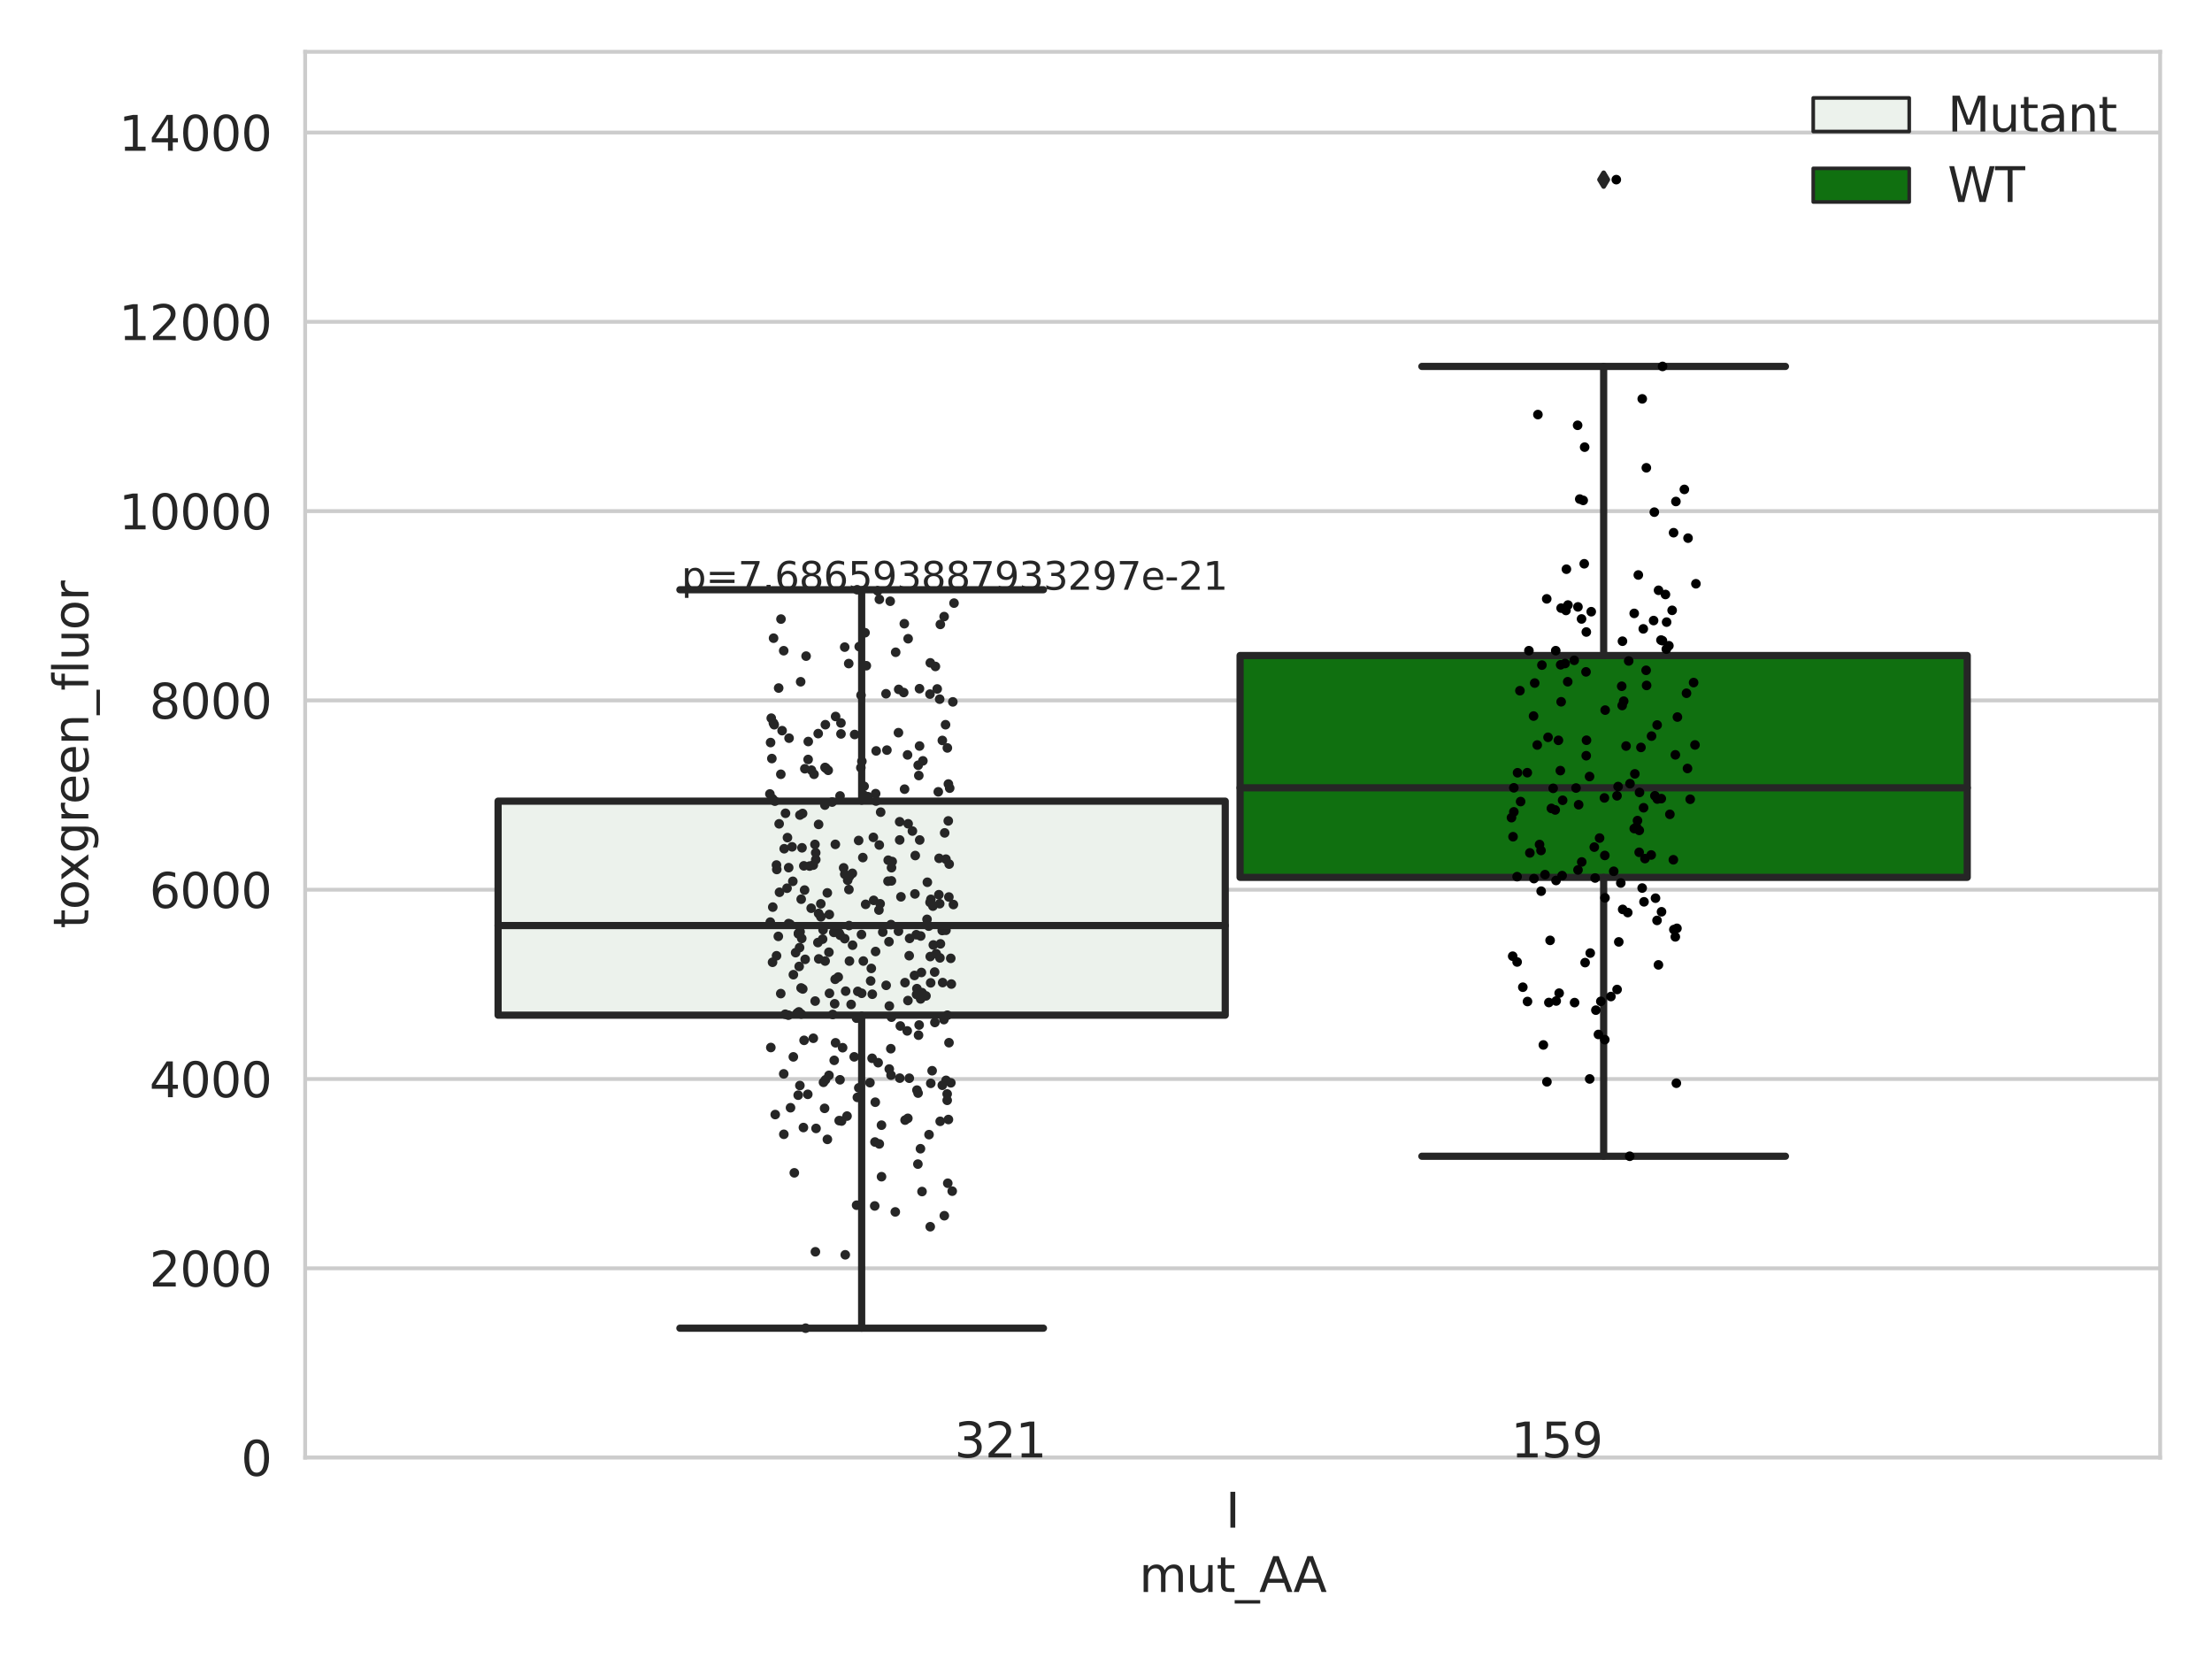 <?xml version="1.0" encoding="utf-8" standalone="no"?>
<!DOCTYPE svg PUBLIC "-//W3C//DTD SVG 1.1//EN"
  "http://www.w3.org/Graphics/SVG/1.1/DTD/svg11.dtd">
<svg xmlns:xlink="http://www.w3.org/1999/xlink" width="460.8pt" height="345.6pt" viewBox="0 0 460.8 345.6" xmlns="http://www.w3.org/2000/svg" version="1.1">
 <defs>
  <style type="text/css">*{stroke-linejoin: round; stroke-linecap: butt}</style>
 </defs>
 <g id="figure_1">
  <g id="patch_1">
   <path d="M 0 345.6 
L 460.8 345.6 
L 460.8 0 
L 0 0 
z
" style="fill: #ffffff"/>
  </g>
  <g id="axes_1">
   <g id="patch_2">
    <path d="M 63.571 303.64 
L 450 303.64 
L 450 10.8 
L 63.571 10.8 
z
" style="fill: #ffffff"/>
   </g>
   <g id="matplotlib.axis_1">
    <g id="xtick_1">
     <g id="text_1">
      <!-- I -->
      <g style="fill: #262626" transform="translate(255.311 318.238)scale(0.1 -0.1)">
       <defs>
        <path id="DejaVuSans-49" d="M 628 4666 
L 1259 4666 
L 1259 0 
L 628 0 
L 628 4666 
z
" transform="scale(0.016)"/>
       </defs>
       <use xlink:href="#DejaVuSans-49"/>
      </g>
     </g>
    </g>
    <g id="text_2">
     <!-- mut_AA -->
     <g style="fill: #262626" transform="translate(237.308 331.638)scale(0.1 -0.1)">
      <defs>
       <path id="DejaVuSans-6d" d="M 3328 2828 
Q 3544 3216 3844 3400 
Q 4144 3584 4550 3584 
Q 5097 3584 5394 3201 
Q 5691 2819 5691 2113 
L 5691 0 
L 5113 0 
L 5113 2094 
Q 5113 2597 4934 2840 
Q 4756 3084 4391 3084 
Q 3944 3084 3684 2787 
Q 3425 2491 3425 1978 
L 3425 0 
L 2847 0 
L 2847 2094 
Q 2847 2600 2669 2842 
Q 2491 3084 2119 3084 
Q 1678 3084 1418 2786 
Q 1159 2488 1159 1978 
L 1159 0 
L 581 0 
L 581 3500 
L 1159 3500 
L 1159 2956 
Q 1356 3278 1631 3431 
Q 1906 3584 2284 3584 
Q 2666 3584 2933 3390 
Q 3200 3197 3328 2828 
z
" transform="scale(0.016)"/>
       <path id="DejaVuSans-75" d="M 544 1381 
L 544 3500 
L 1119 3500 
L 1119 1403 
Q 1119 906 1312 657 
Q 1506 409 1894 409 
Q 2359 409 2629 706 
Q 2900 1003 2900 1516 
L 2900 3500 
L 3475 3500 
L 3475 0 
L 2900 0 
L 2900 538 
Q 2691 219 2414 64 
Q 2138 -91 1772 -91 
Q 1169 -91 856 284 
Q 544 659 544 1381 
z
M 1991 3584 
L 1991 3584 
z
" transform="scale(0.016)"/>
       <path id="DejaVuSans-74" d="M 1172 4494 
L 1172 3500 
L 2356 3500 
L 2356 3053 
L 1172 3053 
L 1172 1153 
Q 1172 725 1289 603 
Q 1406 481 1766 481 
L 2356 481 
L 2356 0 
L 1766 0 
Q 1100 0 847 248 
Q 594 497 594 1153 
L 594 3053 
L 172 3053 
L 172 3500 
L 594 3500 
L 594 4494 
L 1172 4494 
z
" transform="scale(0.016)"/>
       <path id="DejaVuSans-5f" d="M 3263 -1063 
L 3263 -1509 
L -63 -1509 
L -63 -1063 
L 3263 -1063 
z
" transform="scale(0.016)"/>
       <path id="DejaVuSans-41" d="M 2188 4044 
L 1331 1722 
L 3047 1722 
L 2188 4044 
z
M 1831 4666 
L 2547 4666 
L 4325 0 
L 3669 0 
L 3244 1197 
L 1141 1197 
L 716 0 
L 50 0 
L 1831 4666 
z
" transform="scale(0.016)"/>
      </defs>
      <use xlink:href="#DejaVuSans-6d"/>
      <use xlink:href="#DejaVuSans-75" x="97.412"/>
      <use xlink:href="#DejaVuSans-74" x="160.791"/>
      <use xlink:href="#DejaVuSans-5f" x="200"/>
      <use xlink:href="#DejaVuSans-41" x="250"/>
      <use xlink:href="#DejaVuSans-41" x="321.158"/>
     </g>
    </g>
   </g>
   <g id="matplotlib.axis_2">
    <g id="ytick_1">
     <g id="line2d_1">
      <path d="M 63.571 303.64 
L 450 303.64 
" clip-path="url(#pec334c12d6)" style="fill: none; stroke: #cccccc; stroke-width: 0.8; stroke-linecap: round"/>
     </g>
     <g id="text_3">
      <!-- 0 -->
      <g style="fill: #262626" transform="translate(50.209 307.439)scale(0.1 -0.1)">
       <defs>
        <path id="DejaVuSans-30" d="M 2034 4250 
Q 1547 4250 1301 3770 
Q 1056 3291 1056 2328 
Q 1056 1369 1301 889 
Q 1547 409 2034 409 
Q 2525 409 2770 889 
Q 3016 1369 3016 2328 
Q 3016 3291 2770 3770 
Q 2525 4250 2034 4250 
z
M 2034 4750 
Q 2819 4750 3233 4129 
Q 3647 3509 3647 2328 
Q 3647 1150 3233 529 
Q 2819 -91 2034 -91 
Q 1250 -91 836 529 
Q 422 1150 422 2328 
Q 422 3509 836 4129 
Q 1250 4750 2034 4750 
z
" transform="scale(0.016)"/>
       </defs>
       <use xlink:href="#DejaVuSans-30"/>
      </g>
     </g>
    </g>
    <g id="ytick_2">
     <g id="line2d_2">
      <path d="M 63.571 264.207 
L 450 264.207 
" clip-path="url(#pec334c12d6)" style="fill: none; stroke: #cccccc; stroke-width: 0.8; stroke-linecap: round"/>
     </g>
     <g id="text_4">
      <!-- 2000 -->
      <g style="fill: #262626" transform="translate(31.121 268.006)scale(0.1 -0.1)">
       <defs>
        <path id="DejaVuSans-32" d="M 1228 531 
L 3431 531 
L 3431 0 
L 469 0 
L 469 531 
Q 828 903 1448 1529 
Q 2069 2156 2228 2338 
Q 2531 2678 2651 2914 
Q 2772 3150 2772 3378 
Q 2772 3750 2511 3984 
Q 2250 4219 1831 4219 
Q 1534 4219 1204 4116 
Q 875 4013 500 3803 
L 500 4441 
Q 881 4594 1212 4672 
Q 1544 4750 1819 4750 
Q 2544 4750 2975 4387 
Q 3406 4025 3406 3419 
Q 3406 3131 3298 2873 
Q 3191 2616 2906 2266 
Q 2828 2175 2409 1742 
Q 1991 1309 1228 531 
z
" transform="scale(0.016)"/>
       </defs>
       <use xlink:href="#DejaVuSans-32"/>
       <use xlink:href="#DejaVuSans-30" x="63.623"/>
       <use xlink:href="#DejaVuSans-30" x="127.246"/>
       <use xlink:href="#DejaVuSans-30" x="190.869"/>
      </g>
     </g>
    </g>
    <g id="ytick_3">
     <g id="line2d_3">
      <path d="M 63.571 224.774 
L 450 224.774 
" clip-path="url(#pec334c12d6)" style="fill: none; stroke: #cccccc; stroke-width: 0.8; stroke-linecap: round"/>
     </g>
     <g id="text_5">
      <!-- 4000 -->
      <g style="fill: #262626" transform="translate(31.121 228.573)scale(0.1 -0.1)">
       <defs>
        <path id="DejaVuSans-34" d="M 2419 4116 
L 825 1625 
L 2419 1625 
L 2419 4116 
z
M 2253 4666 
L 3047 4666 
L 3047 1625 
L 3713 1625 
L 3713 1100 
L 3047 1100 
L 3047 0 
L 2419 0 
L 2419 1100 
L 313 1100 
L 313 1709 
L 2253 4666 
z
" transform="scale(0.016)"/>
       </defs>
       <use xlink:href="#DejaVuSans-34"/>
       <use xlink:href="#DejaVuSans-30" x="63.623"/>
       <use xlink:href="#DejaVuSans-30" x="127.246"/>
       <use xlink:href="#DejaVuSans-30" x="190.869"/>
      </g>
     </g>
    </g>
    <g id="ytick_4">
     <g id="line2d_4">
      <path d="M 63.571 185.341 
L 450 185.341 
" clip-path="url(#pec334c12d6)" style="fill: none; stroke: #cccccc; stroke-width: 0.8; stroke-linecap: round"/>
     </g>
     <g id="text_6">
      <!-- 6000 -->
      <g style="fill: #262626" transform="translate(31.121 189.14)scale(0.1 -0.1)">
       <defs>
        <path id="DejaVuSans-36" d="M 2113 2584 
Q 1688 2584 1439 2293 
Q 1191 2003 1191 1497 
Q 1191 994 1439 701 
Q 1688 409 2113 409 
Q 2538 409 2786 701 
Q 3034 994 3034 1497 
Q 3034 2003 2786 2293 
Q 2538 2584 2113 2584 
z
M 3366 4563 
L 3366 3988 
Q 3128 4100 2886 4159 
Q 2644 4219 2406 4219 
Q 1781 4219 1451 3797 
Q 1122 3375 1075 2522 
Q 1259 2794 1537 2939 
Q 1816 3084 2150 3084 
Q 2853 3084 3261 2657 
Q 3669 2231 3669 1497 
Q 3669 778 3244 343 
Q 2819 -91 2113 -91 
Q 1303 -91 875 529 
Q 447 1150 447 2328 
Q 447 3434 972 4092 
Q 1497 4750 2381 4750 
Q 2619 4750 2861 4703 
Q 3103 4656 3366 4563 
z
" transform="scale(0.016)"/>
       </defs>
       <use xlink:href="#DejaVuSans-36"/>
       <use xlink:href="#DejaVuSans-30" x="63.623"/>
       <use xlink:href="#DejaVuSans-30" x="127.246"/>
       <use xlink:href="#DejaVuSans-30" x="190.869"/>
      </g>
     </g>
    </g>
    <g id="ytick_5">
     <g id="line2d_5">
      <path d="M 63.571 145.908 
L 450 145.908 
" clip-path="url(#pec334c12d6)" style="fill: none; stroke: #cccccc; stroke-width: 0.8; stroke-linecap: round"/>
     </g>
     <g id="text_7">
      <!-- 8000 -->
      <g style="fill: #262626" transform="translate(31.121 149.707)scale(0.1 -0.1)">
       <defs>
        <path id="DejaVuSans-38" d="M 2034 2216 
Q 1584 2216 1326 1975 
Q 1069 1734 1069 1313 
Q 1069 891 1326 650 
Q 1584 409 2034 409 
Q 2484 409 2743 651 
Q 3003 894 3003 1313 
Q 3003 1734 2745 1975 
Q 2488 2216 2034 2216 
z
M 1403 2484 
Q 997 2584 770 2862 
Q 544 3141 544 3541 
Q 544 4100 942 4425 
Q 1341 4750 2034 4750 
Q 2731 4750 3128 4425 
Q 3525 4100 3525 3541 
Q 3525 3141 3298 2862 
Q 3072 2584 2669 2484 
Q 3125 2378 3379 2068 
Q 3634 1759 3634 1313 
Q 3634 634 3220 271 
Q 2806 -91 2034 -91 
Q 1263 -91 848 271 
Q 434 634 434 1313 
Q 434 1759 690 2068 
Q 947 2378 1403 2484 
z
M 1172 3481 
Q 1172 3119 1398 2916 
Q 1625 2713 2034 2713 
Q 2441 2713 2670 2916 
Q 2900 3119 2900 3481 
Q 2900 3844 2670 4047 
Q 2441 4250 2034 4250 
Q 1625 4250 1398 4047 
Q 1172 3844 1172 3481 
z
" transform="scale(0.016)"/>
       </defs>
       <use xlink:href="#DejaVuSans-38"/>
       <use xlink:href="#DejaVuSans-30" x="63.623"/>
       <use xlink:href="#DejaVuSans-30" x="127.246"/>
       <use xlink:href="#DejaVuSans-30" x="190.869"/>
      </g>
     </g>
    </g>
    <g id="ytick_6">
     <g id="line2d_6">
      <path d="M 63.571 106.475 
L 450 106.475 
" clip-path="url(#pec334c12d6)" style="fill: none; stroke: #cccccc; stroke-width: 0.8; stroke-linecap: round"/>
     </g>
     <g id="text_8">
      <!-- 10000 -->
      <g style="fill: #262626" transform="translate(24.759 110.274)scale(0.1 -0.1)">
       <defs>
        <path id="DejaVuSans-31" d="M 794 531 
L 1825 531 
L 1825 4091 
L 703 3866 
L 703 4441 
L 1819 4666 
L 2450 4666 
L 2450 531 
L 3481 531 
L 3481 0 
L 794 0 
L 794 531 
z
" transform="scale(0.016)"/>
       </defs>
       <use xlink:href="#DejaVuSans-31"/>
       <use xlink:href="#DejaVuSans-30" x="63.623"/>
       <use xlink:href="#DejaVuSans-30" x="127.246"/>
       <use xlink:href="#DejaVuSans-30" x="190.869"/>
       <use xlink:href="#DejaVuSans-30" x="254.492"/>
      </g>
     </g>
    </g>
    <g id="ytick_7">
     <g id="line2d_7">
      <path d="M 63.571 67.042 
L 450 67.042 
" clip-path="url(#pec334c12d6)" style="fill: none; stroke: #cccccc; stroke-width: 0.8; stroke-linecap: round"/>
     </g>
     <g id="text_9">
      <!-- 12000 -->
      <g style="fill: #262626" transform="translate(24.759 70.841)scale(0.1 -0.1)">
       <use xlink:href="#DejaVuSans-31"/>
       <use xlink:href="#DejaVuSans-32" x="63.623"/>
       <use xlink:href="#DejaVuSans-30" x="127.246"/>
       <use xlink:href="#DejaVuSans-30" x="190.869"/>
       <use xlink:href="#DejaVuSans-30" x="254.492"/>
      </g>
     </g>
    </g>
    <g id="ytick_8">
     <g id="line2d_8">
      <path d="M 63.571 27.609 
L 450 27.609 
" clip-path="url(#pec334c12d6)" style="fill: none; stroke: #cccccc; stroke-width: 0.8; stroke-linecap: round"/>
     </g>
     <g id="text_10">
      <!-- 14000 -->
      <g style="fill: #262626" transform="translate(24.759 31.408)scale(0.1 -0.1)">
       <use xlink:href="#DejaVuSans-31"/>
       <use xlink:href="#DejaVuSans-34" x="63.623"/>
       <use xlink:href="#DejaVuSans-30" x="127.246"/>
       <use xlink:href="#DejaVuSans-30" x="190.869"/>
       <use xlink:href="#DejaVuSans-30" x="254.492"/>
      </g>
     </g>
    </g>
    <g id="text_11">
     <!-- toxgreen_fluor -->
     <g style="fill: #262626" transform="translate(18.401 193.415)rotate(-90)scale(0.1 -0.1)">
      <defs>
       <path id="DejaVuSans-6f" d="M 1959 3097 
Q 1497 3097 1228 2736 
Q 959 2375 959 1747 
Q 959 1119 1226 758 
Q 1494 397 1959 397 
Q 2419 397 2687 759 
Q 2956 1122 2956 1747 
Q 2956 2369 2687 2733 
Q 2419 3097 1959 3097 
z
M 1959 3584 
Q 2709 3584 3137 3096 
Q 3566 2609 3566 1747 
Q 3566 888 3137 398 
Q 2709 -91 1959 -91 
Q 1206 -91 779 398 
Q 353 888 353 1747 
Q 353 2609 779 3096 
Q 1206 3584 1959 3584 
z
" transform="scale(0.016)"/>
       <path id="DejaVuSans-78" d="M 3513 3500 
L 2247 1797 
L 3578 0 
L 2900 0 
L 1881 1375 
L 863 0 
L 184 0 
L 1544 1831 
L 300 3500 
L 978 3500 
L 1906 2253 
L 2834 3500 
L 3513 3500 
z
" transform="scale(0.016)"/>
       <path id="DejaVuSans-67" d="M 2906 1791 
Q 2906 2416 2648 2759 
Q 2391 3103 1925 3103 
Q 1463 3103 1205 2759 
Q 947 2416 947 1791 
Q 947 1169 1205 825 
Q 1463 481 1925 481 
Q 2391 481 2648 825 
Q 2906 1169 2906 1791 
z
M 3481 434 
Q 3481 -459 3084 -895 
Q 2688 -1331 1869 -1331 
Q 1566 -1331 1297 -1286 
Q 1028 -1241 775 -1147 
L 775 -588 
Q 1028 -725 1275 -790 
Q 1522 -856 1778 -856 
Q 2344 -856 2625 -561 
Q 2906 -266 2906 331 
L 2906 616 
Q 2728 306 2450 153 
Q 2172 0 1784 0 
Q 1141 0 747 490 
Q 353 981 353 1791 
Q 353 2603 747 3093 
Q 1141 3584 1784 3584 
Q 2172 3584 2450 3431 
Q 2728 3278 2906 2969 
L 2906 3500 
L 3481 3500 
L 3481 434 
z
" transform="scale(0.016)"/>
       <path id="DejaVuSans-72" d="M 2631 2963 
Q 2534 3019 2420 3045 
Q 2306 3072 2169 3072 
Q 1681 3072 1420 2755 
Q 1159 2438 1159 1844 
L 1159 0 
L 581 0 
L 581 3500 
L 1159 3500 
L 1159 2956 
Q 1341 3275 1631 3429 
Q 1922 3584 2338 3584 
Q 2397 3584 2469 3576 
Q 2541 3569 2628 3553 
L 2631 2963 
z
" transform="scale(0.016)"/>
       <path id="DejaVuSans-65" d="M 3597 1894 
L 3597 1613 
L 953 1613 
Q 991 1019 1311 708 
Q 1631 397 2203 397 
Q 2534 397 2845 478 
Q 3156 559 3463 722 
L 3463 178 
Q 3153 47 2828 -22 
Q 2503 -91 2169 -91 
Q 1331 -91 842 396 
Q 353 884 353 1716 
Q 353 2575 817 3079 
Q 1281 3584 2069 3584 
Q 2775 3584 3186 3129 
Q 3597 2675 3597 1894 
z
M 3022 2063 
Q 3016 2534 2758 2815 
Q 2500 3097 2075 3097 
Q 1594 3097 1305 2825 
Q 1016 2553 972 2059 
L 3022 2063 
z
" transform="scale(0.016)"/>
       <path id="DejaVuSans-6e" d="M 3513 2113 
L 3513 0 
L 2938 0 
L 2938 2094 
Q 2938 2591 2744 2837 
Q 2550 3084 2163 3084 
Q 1697 3084 1428 2787 
Q 1159 2491 1159 1978 
L 1159 0 
L 581 0 
L 581 3500 
L 1159 3500 
L 1159 2956 
Q 1366 3272 1645 3428 
Q 1925 3584 2291 3584 
Q 2894 3584 3203 3211 
Q 3513 2838 3513 2113 
z
" transform="scale(0.016)"/>
       <path id="DejaVuSans-66" d="M 2375 4863 
L 2375 4384 
L 1825 4384 
Q 1516 4384 1395 4259 
Q 1275 4134 1275 3809 
L 1275 3500 
L 2222 3500 
L 2222 3053 
L 1275 3053 
L 1275 0 
L 697 0 
L 697 3053 
L 147 3053 
L 147 3500 
L 697 3500 
L 697 3744 
Q 697 4328 969 4595 
Q 1241 4863 1831 4863 
L 2375 4863 
z
" transform="scale(0.016)"/>
       <path id="DejaVuSans-6c" d="M 603 4863 
L 1178 4863 
L 1178 0 
L 603 0 
L 603 4863 
z
" transform="scale(0.016)"/>
      </defs>
      <use xlink:href="#DejaVuSans-74"/>
      <use xlink:href="#DejaVuSans-6f" x="39.209"/>
      <use xlink:href="#DejaVuSans-78" x="97.266"/>
      <use xlink:href="#DejaVuSans-67" x="156.445"/>
      <use xlink:href="#DejaVuSans-72" x="219.922"/>
      <use xlink:href="#DejaVuSans-65" x="258.785"/>
      <use xlink:href="#DejaVuSans-65" x="320.309"/>
      <use xlink:href="#DejaVuSans-6e" x="381.832"/>
      <use xlink:href="#DejaVuSans-5f" x="445.211"/>
      <use xlink:href="#DejaVuSans-66" x="495.211"/>
      <use xlink:href="#DejaVuSans-6c" x="530.416"/>
      <use xlink:href="#DejaVuSans-75" x="558.199"/>
      <use xlink:href="#DejaVuSans-6f" x="621.578"/>
      <use xlink:href="#DejaVuSans-72" x="682.76"/>
     </g>
    </g>
   </g>
   <g id="patch_3">
    <path d="M 103.76 211.48 
L 255.24 211.48 
L 255.24 166.895 
L 103.76 166.895 
L 103.76 211.48 
z
" clip-path="url(#pec334c12d6)" style="fill: #ecf2ec; stroke: #262626; stroke-width: 1.5; stroke-linejoin: miter"/>
   </g>
   <g id="patch_4">
    <path d="M 258.331 182.766 
L 409.811 182.766 
L 409.811 136.552 
L 258.331 136.552 
L 258.331 182.766 
z
" clip-path="url(#pec334c12d6)" style="fill: #107010; stroke: #262626; stroke-width: 1.5; stroke-linejoin: miter"/>
   </g>
   <g id="patch_5">
    <path d="M 256.786 303.64 
L 256.786 303.64 
L 256.786 303.64 
L 256.786 303.64 
z
" clip-path="url(#pec334c12d6)" style="fill: #ecf2ec; stroke: #262626; stroke-width: 0.75; stroke-linejoin: miter"/>
   </g>
   <g id="patch_6">
    <path d="M 256.786 303.64 
L 256.786 303.64 
L 256.786 303.64 
L 256.786 303.64 
z
" clip-path="url(#pec334c12d6)" style="fill: #107010; stroke: #262626; stroke-width: 0.75; stroke-linejoin: miter"/>
   </g>
   <g id="PathCollection_1"/>
   <g id="PathCollection_2"/>
   <g id="line2d_9">
    <path d="M 179.5 211.48 
L 179.5 276.684 
" clip-path="url(#pec334c12d6)" style="fill: none; stroke: #262626; stroke-width: 1.5; stroke-linecap: round"/>
   </g>
   <g id="line2d_10">
    <path d="M 179.5 166.895 
L 179.5 122.85 
" clip-path="url(#pec334c12d6)" style="fill: none; stroke: #262626; stroke-width: 1.5; stroke-linecap: round"/>
   </g>
   <g id="line2d_11">
    <path d="M 141.63 276.684 
L 217.37 276.684 
" clip-path="url(#pec334c12d6)" style="fill: none; stroke: #262626; stroke-width: 1.5; stroke-linecap: round"/>
   </g>
   <g id="line2d_12">
    <path d="M 141.63 122.85 
L 217.37 122.85 
" clip-path="url(#pec334c12d6)" style="fill: none; stroke: #262626; stroke-width: 1.5; stroke-linecap: round"/>
   </g>
   <g id="line2d_13"/>
   <g id="line2d_14">
    <path d="M 334.071 182.766 
L 334.071 240.866 
" clip-path="url(#pec334c12d6)" style="fill: none; stroke: #262626; stroke-width: 1.5; stroke-linecap: round"/>
   </g>
   <g id="line2d_15">
    <path d="M 334.071 136.552 
L 334.071 76.331 
" clip-path="url(#pec334c12d6)" style="fill: none; stroke: #262626; stroke-width: 1.5; stroke-linecap: round"/>
   </g>
   <g id="line2d_16">
    <path d="M 296.201 240.866 
L 371.941 240.866 
" clip-path="url(#pec334c12d6)" style="fill: none; stroke: #262626; stroke-width: 1.5; stroke-linecap: round"/>
   </g>
   <g id="line2d_17">
    <path d="M 296.201 76.331 
L 371.941 76.331 
" clip-path="url(#pec334c12d6)" style="fill: none; stroke: #262626; stroke-width: 1.5; stroke-linecap: round"/>
   </g>
   <g id="line2d_18">
    <defs>
     <path id="m1ab631ddba" d="M -0 1.414 
L 0.849 0 
L 0 -1.414 
L -0.849 -0 
z
" style="stroke: #262626; stroke-linejoin: miter"/>
    </defs>
    <g clip-path="url(#pec334c12d6)">
     <use xlink:href="#m1ab631ddba" x="334.071" y="37.422" style="fill: #262626; stroke: #262626; stroke-linejoin: miter"/>
    </g>
   </g>
   <g id="line2d_19">
    <path d="M 103.76 192.808 
L 255.24 192.808 
" clip-path="url(#pec334c12d6)" style="fill: none; stroke: #262626; stroke-width: 1.5; stroke-linecap: round"/>
   </g>
   <g id="line2d_20">
    <path d="M 258.331 164.113 
L 409.811 164.113 
" clip-path="url(#pec334c12d6)" style="fill: none; stroke: #262626; stroke-width: 1.5; stroke-linecap: round"/>
   </g>
   <g id="patch_7">
    <path d="M 63.571 303.64 
L 63.571 10.8 
" style="fill: none; stroke: #cccccc; stroke-width: 0.8; stroke-linejoin: miter; stroke-linecap: square"/>
   </g>
   <g id="patch_8">
    <path d="M 450 303.64 
L 450 10.8 
" style="fill: none; stroke: #cccccc; stroke-width: 0.8; stroke-linejoin: miter; stroke-linecap: square"/>
   </g>
   <g id="patch_9">
    <path d="M 63.571 303.64 
L 450 303.64 
" style="fill: none; stroke: #cccccc; stroke-width: 0.8; stroke-linejoin: miter; stroke-linecap: square"/>
   </g>
   <g id="patch_10">
    <path d="M 63.571 10.8 
L 450 10.8 
" style="fill: none; stroke: #cccccc; stroke-width: 0.8; stroke-linejoin: miter; stroke-linecap: square"/>
   </g>
   <g id="PathCollection_3">
    <defs>
     <path id="C0_0_192b282c98" d="M 0 1 
C 0.265 1 0.52 0.895 0.707 0.707 
C 0.895 0.52 1 0.265 1 -0 
C 1 -0.265 0.895 -0.52 0.707 -0.707 
C 0.52 -0.895 0.265 -1 0 -1 
C -0.265 -1 -0.52 -0.895 -0.707 -0.707 
C -0.895 -0.52 -1 -0.265 -1 0 
C -1 0.265 -0.895 0.52 -0.707 0.707 
C -0.52 0.895 -0.265 1 0 1 
z
"/>
    </defs>
    <g clip-path="url(#pec334c12d6)">
     <use xlink:href="#C0_0_192b282c98" x="191.347" y="215.648" style="fill: #262626"/>
    </g>
    <g clip-path="url(#pec334c12d6)">
     <use xlink:href="#C0_0_192b282c98" x="195.858" y="233.592" style="fill: #262626"/>
    </g>
    <g clip-path="url(#pec334c12d6)">
     <use xlink:href="#C0_0_192b282c98" x="171.889" y="200.205" style="fill: #262626"/>
    </g>
    <g clip-path="url(#pec334c12d6)">
     <use xlink:href="#C0_0_192b282c98" x="192.066" y="206.786" style="fill: #262626"/>
    </g>
    <g clip-path="url(#pec334c12d6)">
     <use xlink:href="#C0_0_192b282c98" x="196.371" y="204.69" style="fill: #262626"/>
    </g>
    <g clip-path="url(#pec334c12d6)">
     <use xlink:href="#C0_0_192b282c98" x="170.531" y="190.29" style="fill: #262626"/>
    </g>
    <g clip-path="url(#pec334c12d6)">
     <use xlink:href="#C0_0_192b282c98" x="177.563" y="181.929" style="fill: #262626"/>
    </g>
    <g clip-path="url(#pec334c12d6)">
     <use xlink:href="#C0_0_192b282c98" x="170.989" y="188.281" style="fill: #262626"/>
    </g>
    <g clip-path="url(#pec334c12d6)">
     <use xlink:href="#C0_0_192b282c98" x="169.927" y="177.65" style="fill: #262626"/>
    </g>
    <g clip-path="url(#pec334c12d6)">
     <use xlink:href="#C0_0_192b282c98" x="179.332" y="159.929" style="fill: #262626"/>
    </g>
    <g clip-path="url(#pec334c12d6)">
     <use xlink:href="#C0_0_192b282c98" x="165.276" y="203.044" style="fill: #262626"/>
    </g>
    <g clip-path="url(#pec334c12d6)">
     <use xlink:href="#C0_0_192b282c98" x="161.427" y="166.895" style="fill: #262626"/>
    </g>
    <g clip-path="url(#pec334c12d6)">
     <use xlink:href="#C0_0_192b282c98" x="162.661" y="161.295" style="fill: #262626"/>
    </g>
    <g clip-path="url(#pec334c12d6)">
     <use xlink:href="#C0_0_192b282c98" x="179.544" y="158.603" style="fill: #262626"/>
    </g>
    <g clip-path="url(#pec334c12d6)">
     <use xlink:href="#C0_0_192b282c98" x="161.11" y="150.605" style="fill: #262626"/>
    </g>
    <g clip-path="url(#pec334c12d6)">
     <use xlink:href="#C0_0_192b282c98" x="165.161" y="183.594" style="fill: #262626"/>
    </g>
    <g clip-path="url(#pec334c12d6)">
     <use xlink:href="#C0_0_192b282c98" x="190.503" y="203.205" style="fill: #262626"/>
    </g>
    <g clip-path="url(#pec334c12d6)">
     <use xlink:href="#C0_0_192b282c98" x="178.438" y="212.102" style="fill: #262626"/>
    </g>
    <g clip-path="url(#pec334c12d6)">
     <use xlink:href="#C0_0_192b282c98" x="166.064" y="211.07" style="fill: #262626"/>
    </g>
    <g clip-path="url(#pec334c12d6)">
     <use xlink:href="#C0_0_192b282c98" x="173.697" y="194.232" style="fill: #262626"/>
    </g>
    <g clip-path="url(#pec334c12d6)">
     <use xlink:href="#C0_0_192b282c98" x="162.929" y="152.209" style="fill: #262626"/>
    </g>
    <g clip-path="url(#pec334c12d6)">
     <use xlink:href="#C0_0_192b282c98" x="183.459" y="169.188" style="fill: #262626"/>
    </g>
    <g clip-path="url(#pec334c12d6)">
     <use xlink:href="#C0_0_192b282c98" x="176.166" y="206.476" style="fill: #262626"/>
    </g>
    <g clip-path="url(#pec334c12d6)">
     <use xlink:href="#C0_0_192b282c98" x="169.996" y="235.071" style="fill: #262626"/>
    </g>
    <g clip-path="url(#pec334c12d6)">
     <use xlink:href="#C0_0_192b282c98" x="161.29" y="150.975" style="fill: #262626"/>
    </g>
    <g clip-path="url(#pec334c12d6)">
     <use xlink:href="#C0_0_192b282c98" x="167.451" y="180.371" style="fill: #262626"/>
    </g>
    <g clip-path="url(#pec334c12d6)">
     <use xlink:href="#C0_0_192b282c98" x="193.786" y="255.546" style="fill: #262626"/>
    </g>
    <g clip-path="url(#pec334c12d6)">
     <use xlink:href="#C0_0_192b282c98" x="193.745" y="187.986" style="fill: #262626"/>
    </g>
    <g clip-path="url(#pec334c12d6)">
     <use xlink:href="#C0_0_192b282c98" x="161.767" y="199.103" style="fill: #262626"/>
    </g>
    <g clip-path="url(#pec334c12d6)">
     <use xlink:href="#C0_0_192b282c98" x="187.213" y="143.611" style="fill: #262626"/>
    </g>
    <g clip-path="url(#pec334c12d6)">
     <use xlink:href="#C0_0_192b282c98" x="179.507" y="206.92" style="fill: #262626"/>
    </g>
    <g clip-path="url(#pec334c12d6)">
     <use xlink:href="#C0_0_192b282c98" x="192.073" y="248.221" style="fill: #262626"/>
    </g>
    <g clip-path="url(#pec334c12d6)">
     <use xlink:href="#C0_0_192b282c98" x="171.777" y="230.89" style="fill: #262626"/>
    </g>
    <g clip-path="url(#pec334c12d6)">
     <use xlink:href="#C0_0_192b282c98" x="198.74" y="125.64" style="fill: #262626"/>
    </g>
    <g clip-path="url(#pec334c12d6)">
     <use xlink:href="#C0_0_192b282c98" x="175.192" y="152.889" style="fill: #262626"/>
    </g>
    <g clip-path="url(#pec334c12d6)">
     <use xlink:href="#C0_0_192b282c98" x="175.534" y="218.256" style="fill: #262626"/>
    </g>
    <g clip-path="url(#pec334c12d6)">
     <use xlink:href="#C0_0_192b282c98" x="190.666" y="178.224" style="fill: #262626"/>
    </g>
    <g clip-path="url(#pec334c12d6)">
     <use xlink:href="#C0_0_192b282c98" x="197.729" y="180.004" style="fill: #262626"/>
    </g>
    <g clip-path="url(#pec334c12d6)">
     <use xlink:href="#C0_0_192b282c98" x="170.561" y="199.756" style="fill: #262626"/>
    </g>
    <g clip-path="url(#pec334c12d6)">
     <use xlink:href="#C0_0_192b282c98" x="191.561" y="155.409" style="fill: #262626"/>
    </g>
    <g clip-path="url(#pec334c12d6)">
     <use xlink:href="#C0_0_192b282c98" x="189.181" y="133.059" style="fill: #262626"/>
    </g>
    <g clip-path="url(#pec334c12d6)">
     <use xlink:href="#C0_0_192b282c98" x="196.72" y="253.255" style="fill: #262626"/>
    </g>
    <g clip-path="url(#pec334c12d6)">
     <use xlink:href="#C0_0_192b282c98" x="173.346" y="167.09" style="fill: #262626"/>
    </g>
    <g clip-path="url(#pec334c12d6)">
     <use xlink:href="#C0_0_192b282c98" x="197.693" y="217.212" style="fill: #262626"/>
    </g>
    <g clip-path="url(#pec334c12d6)">
     <use xlink:href="#C0_0_192b282c98" x="192.204" y="207.489" style="fill: #262626"/>
    </g>
    <g clip-path="url(#pec334c12d6)">
     <use xlink:href="#C0_0_192b282c98" x="171.97" y="224.938" style="fill: #262626"/>
    </g>
    <g clip-path="url(#pec334c12d6)">
     <use xlink:href="#C0_0_192b282c98" x="194.428" y="196.85" style="fill: #262626"/>
    </g>
    <g clip-path="url(#pec334c12d6)">
     <use xlink:href="#C0_0_192b282c98" x="174.06" y="217.233" style="fill: #262626"/>
    </g>
    <g clip-path="url(#pec334c12d6)">
     <use xlink:href="#C0_0_192b282c98" x="183.894" y="194.167" style="fill: #262626"/>
    </g>
    <g clip-path="url(#pec334c12d6)">
     <use xlink:href="#C0_0_192b282c98" x="166.631" y="226.133" style="fill: #262626"/>
    </g>
    <g clip-path="url(#pec334c12d6)">
     <use xlink:href="#C0_0_192b282c98" x="185.265" y="209.568" style="fill: #262626"/>
    </g>
    <g clip-path="url(#pec334c12d6)">
     <use xlink:href="#C0_0_192b282c98" x="177.305" y="209.247" style="fill: #262626"/>
    </g>
    <g clip-path="url(#pec334c12d6)">
     <use xlink:href="#C0_0_192b282c98" x="185.191" y="196.177" style="fill: #262626"/>
    </g>
    <g clip-path="url(#pec334c12d6)">
     <use xlink:href="#C0_0_192b282c98" x="197.575" y="233.216" style="fill: #262626"/>
    </g>
    <g clip-path="url(#pec334c12d6)">
     <use xlink:href="#C0_0_192b282c98" x="165.471" y="244.321" style="fill: #262626"/>
    </g>
    <g clip-path="url(#pec334c12d6)">
     <use xlink:href="#C0_0_192b282c98" x="189.122" y="232.967" style="fill: #262626"/>
    </g>
    <g clip-path="url(#pec334c12d6)">
     <use xlink:href="#C0_0_192b282c98" x="170.529" y="171.741" style="fill: #262626"/>
    </g>
    <g clip-path="url(#pec334c12d6)">
     <use xlink:href="#C0_0_192b282c98" x="191.275" y="159.413" style="fill: #262626"/>
    </g>
    <g clip-path="url(#pec334c12d6)">
     <use xlink:href="#C0_0_192b282c98" x="196.63" y="212.401" style="fill: #262626"/>
    </g>
    <g clip-path="url(#pec334c12d6)">
     <use xlink:href="#C0_0_192b282c98" x="181.51" y="201.738" style="fill: #262626"/>
    </g>
    <g clip-path="url(#pec334c12d6)">
     <use xlink:href="#C0_0_192b282c98" x="167.368" y="234.885" style="fill: #262626"/>
    </g>
    <g clip-path="url(#pec334c12d6)">
     <use xlink:href="#C0_0_192b282c98" x="178.447" y="251.065" style="fill: #262626"/>
    </g>
    <g clip-path="url(#pec334c12d6)">
     <use xlink:href="#C0_0_192b282c98" x="196.297" y="226.078" style="fill: #262626"/>
    </g>
    <g clip-path="url(#pec334c12d6)">
     <use xlink:href="#C0_0_192b282c98" x="191.213" y="242.503" style="fill: #262626"/>
    </g>
    <g clip-path="url(#pec334c12d6)">
     <use xlink:href="#C0_0_192b282c98" x="182.521" y="156.429" style="fill: #262626"/>
    </g>
    <g clip-path="url(#pec334c12d6)">
     <use xlink:href="#C0_0_192b282c98" x="182.272" y="237.901" style="fill: #262626"/>
    </g>
    <g clip-path="url(#pec334c12d6)">
     <use xlink:href="#C0_0_192b282c98" x="183.167" y="176.029" style="fill: #262626"/>
    </g>
    <g clip-path="url(#pec334c12d6)">
     <use xlink:href="#C0_0_192b282c98" x="175.967" y="134.807" style="fill: #262626"/>
    </g>
    <g clip-path="url(#pec334c12d6)">
     <use xlink:href="#C0_0_192b282c98" x="168.376" y="154.473" style="fill: #262626"/>
    </g>
    <g clip-path="url(#pec334c12d6)">
     <use xlink:href="#C0_0_192b282c98" x="189.183" y="171.605" style="fill: #262626"/>
    </g>
    <g clip-path="url(#pec334c12d6)">
     <use xlink:href="#C0_0_192b282c98" x="168.658" y="180.416" style="fill: #262626"/>
    </g>
    <g clip-path="url(#pec334c12d6)">
     <use xlink:href="#C0_0_192b282c98" x="175.184" y="150.608" style="fill: #262626"/>
    </g>
    <g clip-path="url(#pec334c12d6)">
     <use xlink:href="#C0_0_192b282c98" x="174.816" y="233.441" style="fill: #262626"/>
    </g>
    <g clip-path="url(#pec334c12d6)">
     <use xlink:href="#C0_0_192b282c98" x="183.628" y="234.393" style="fill: #262626"/>
    </g>
    <g clip-path="url(#pec334c12d6)">
     <use xlink:href="#C0_0_192b282c98" x="183.351" y="188.271" style="fill: #262626"/>
    </g>
    <g clip-path="url(#pec334c12d6)">
     <use xlink:href="#C0_0_192b282c98" x="178.99" y="134.701" style="fill: #262626"/>
    </g>
    <g clip-path="url(#pec334c12d6)">
     <use xlink:href="#C0_0_192b282c98" x="170.446" y="152.821" style="fill: #262626"/>
    </g>
    <g clip-path="url(#pec334c12d6)">
     <use xlink:href="#C0_0_192b282c98" x="193.922" y="187.352" style="fill: #262626"/>
    </g>
    <g clip-path="url(#pec334c12d6)">
     <use xlink:href="#C0_0_192b282c98" x="182.001" y="187.559" style="fill: #262626"/>
    </g>
    <g clip-path="url(#pec334c12d6)">
     <use xlink:href="#C0_0_192b282c98" x="172.691" y="224.016" style="fill: #262626"/>
    </g>
    <g clip-path="url(#pec334c12d6)">
     <use xlink:href="#C0_0_192b282c98" x="164.233" y="211.48" style="fill: #262626"/>
    </g>
    <g clip-path="url(#pec334c12d6)">
     <use xlink:href="#C0_0_192b282c98" x="188.386" y="129.929" style="fill: #262626"/>
    </g>
    <g clip-path="url(#pec334c12d6)">
     <use xlink:href="#C0_0_192b282c98" x="195.461" y="164.948" style="fill: #262626"/>
    </g>
    <g clip-path="url(#pec334c12d6)">
     <use xlink:href="#C0_0_192b282c98" x="196.973" y="150.972" style="fill: #262626"/>
    </g>
    <g clip-path="url(#pec334c12d6)">
     <use xlink:href="#C0_0_192b282c98" x="191.405" y="161.558" style="fill: #262626"/>
    </g>
    <g clip-path="url(#pec334c12d6)">
     <use xlink:href="#C0_0_192b282c98" x="172.677" y="198.368" style="fill: #262626"/>
    </g>
    <g clip-path="url(#pec334c12d6)">
     <use xlink:href="#C0_0_192b282c98" x="166.877" y="205.808" style="fill: #262626"/>
    </g>
    <g clip-path="url(#pec334c12d6)">
     <use xlink:href="#C0_0_192b282c98" x="160.983" y="188.968" style="fill: #262626"/>
    </g>
    <g clip-path="url(#pec334c12d6)">
     <use xlink:href="#C0_0_192b282c98" x="196.682" y="128.446" style="fill: #262626"/>
    </g>
    <g clip-path="url(#pec334c12d6)">
     <use xlink:href="#C0_0_192b282c98" x="184.602" y="205.264" style="fill: #262626"/>
    </g>
    <g clip-path="url(#pec334c12d6)">
     <use xlink:href="#C0_0_192b282c98" x="169.94" y="179.081" style="fill: #262626"/>
    </g>
    <g clip-path="url(#pec334c12d6)">
     <use xlink:href="#C0_0_192b282c98" x="185.609" y="192.604" style="fill: #262626"/>
    </g>
    <g clip-path="url(#pec334c12d6)">
     <use xlink:href="#C0_0_192b282c98" x="194.864" y="138.834" style="fill: #262626"/>
    </g>
    <g clip-path="url(#pec334c12d6)">
     <use xlink:href="#C0_0_192b282c98" x="187.438" y="224.595" style="fill: #262626"/>
    </g>
    <g clip-path="url(#pec334c12d6)">
     <use xlink:href="#C0_0_192b282c98" x="183.189" y="124.854" style="fill: #262626"/>
    </g>
    <g clip-path="url(#pec334c12d6)">
     <use xlink:href="#C0_0_192b282c98" x="188.261" y="144.266" style="fill: #262626"/>
    </g>
    <g clip-path="url(#pec334c12d6)">
     <use xlink:href="#C0_0_192b282c98" x="182.221" y="251.221" style="fill: #262626"/>
    </g>
    <g clip-path="url(#pec334c12d6)">
     <use xlink:href="#C0_0_192b282c98" x="176.976" y="182.536" style="fill: #262626"/>
    </g>
    <g clip-path="url(#pec334c12d6)">
     <use xlink:href="#C0_0_192b282c98" x="178.901" y="226.621" style="fill: #262626"/>
    </g>
    <g clip-path="url(#pec334c12d6)">
     <use xlink:href="#C0_0_192b282c98" x="194.754" y="213" style="fill: #262626"/>
    </g>
    <g clip-path="url(#pec334c12d6)">
     <use xlink:href="#C0_0_192b282c98" x="187.421" y="174.979" style="fill: #262626"/>
    </g>
    <g clip-path="url(#pec334c12d6)">
     <use xlink:href="#C0_0_192b282c98" x="182.398" y="198.216" style="fill: #262626"/>
    </g>
    <g clip-path="url(#pec334c12d6)">
     <use xlink:href="#C0_0_192b282c98" x="180.203" y="131.805" style="fill: #262626"/>
    </g>
    <g clip-path="url(#pec334c12d6)">
     <use xlink:href="#C0_0_192b282c98" x="160.579" y="218.215" style="fill: #262626"/>
    </g>
    <g clip-path="url(#pec334c12d6)">
     <use xlink:href="#C0_0_192b282c98" x="167.071" y="176.614" style="fill: #262626"/>
    </g>
    <g clip-path="url(#pec334c12d6)">
     <use xlink:href="#C0_0_192b282c98" x="161.755" y="180.198" style="fill: #262626"/>
    </g>
    <g clip-path="url(#pec334c12d6)">
     <use xlink:href="#C0_0_192b282c98" x="191.944" y="202.584" style="fill: #262626"/>
    </g>
    <g clip-path="url(#pec334c12d6)">
     <use xlink:href="#C0_0_192b282c98" x="180.056" y="166.206" style="fill: #262626"/>
    </g>
    <g clip-path="url(#pec334c12d6)">
     <use xlink:href="#C0_0_192b282c98" x="196.792" y="173.507" style="fill: #262626"/>
    </g>
    <g clip-path="url(#pec334c12d6)">
     <use xlink:href="#C0_0_192b282c98" x="197.838" y="164.185" style="fill: #262626"/>
    </g>
    <g clip-path="url(#pec334c12d6)">
     <use xlink:href="#C0_0_192b282c98" x="175.027" y="194.834" style="fill: #262626"/>
    </g>
    <g clip-path="url(#pec334c12d6)">
     <use xlink:href="#C0_0_192b282c98" x="193.786" y="199.268" style="fill: #262626"/>
    </g>
    <g clip-path="url(#pec334c12d6)">
     <use xlink:href="#C0_0_192b282c98" x="185.571" y="218.463" style="fill: #262626"/>
    </g>
    <g clip-path="url(#pec334c12d6)">
     <use xlink:href="#C0_0_192b282c98" x="167.232" y="206.019" style="fill: #262626"/>
    </g>
    <g clip-path="url(#pec334c12d6)">
     <use xlink:href="#C0_0_192b282c98" x="180.036" y="165.725" style="fill: #262626"/>
    </g>
    <g clip-path="url(#pec334c12d6)">
     <use xlink:href="#C0_0_192b282c98" x="176.452" y="232.499" style="fill: #262626"/>
    </g>
    <g clip-path="url(#pec334c12d6)">
     <use xlink:href="#C0_0_192b282c98" x="172.36" y="237.352" style="fill: #262626"/>
    </g>
    <g clip-path="url(#pec334c12d6)">
     <use xlink:href="#C0_0_192b282c98" x="188.526" y="204.701" style="fill: #262626"/>
    </g>
    <g clip-path="url(#pec334c12d6)">
     <use xlink:href="#C0_0_192b282c98" x="162.21" y="143.332" style="fill: #262626"/>
    </g>
    <g clip-path="url(#pec334c12d6)">
     <use xlink:href="#C0_0_192b282c98" x="195.582" y="186.382" style="fill: #262626"/>
    </g>
    <g clip-path="url(#pec334c12d6)">
     <use xlink:href="#C0_0_192b282c98" x="166.414" y="210.797" style="fill: #262626"/>
    </g>
    <g clip-path="url(#pec334c12d6)">
     <use xlink:href="#C0_0_192b282c98" x="171.87" y="159.874" style="fill: #262626"/>
    </g>
    <g clip-path="url(#pec334c12d6)">
     <use xlink:href="#C0_0_192b282c98" x="187.416" y="171.186" style="fill: #262626"/>
    </g>
    <g clip-path="url(#pec334c12d6)">
     <use xlink:href="#C0_0_192b282c98" x="197.316" y="229.215" style="fill: #262626"/>
    </g>
    <g clip-path="url(#pec334c12d6)">
     <use xlink:href="#C0_0_192b282c98" x="180.471" y="138.681" style="fill: #262626"/>
    </g>
    <g clip-path="url(#pec334c12d6)">
     <use xlink:href="#C0_0_192b282c98" x="164.6" y="192.541" style="fill: #262626"/>
    </g>
    <g clip-path="url(#pec334c12d6)">
     <use xlink:href="#C0_0_192b282c98" x="191.008" y="205.95" style="fill: #262626"/>
    </g>
    <g clip-path="url(#pec334c12d6)">
     <use xlink:href="#C0_0_192b282c98" x="160.791" y="158.019" style="fill: #262626"/>
    </g>
    <g clip-path="url(#pec334c12d6)">
     <use xlink:href="#C0_0_192b282c98" x="172.532" y="160.471" style="fill: #262626"/>
    </g>
    <g clip-path="url(#pec334c12d6)">
     <use xlink:href="#C0_0_192b282c98" x="166.907" y="211.239" style="fill: #262626"/>
    </g>
    <g clip-path="url(#pec334c12d6)">
     <use xlink:href="#C0_0_192b282c98" x="173.477" y="211.331" style="fill: #262626"/>
    </g>
    <g clip-path="url(#pec334c12d6)">
     <use xlink:href="#C0_0_192b282c98" x="166.675" y="194.108" style="fill: #262626"/>
    </g>
    <g clip-path="url(#pec334c12d6)">
     <use xlink:href="#C0_0_192b282c98" x="195.75" y="145.646" style="fill: #262626"/>
    </g>
    <g clip-path="url(#pec334c12d6)">
     <use xlink:href="#C0_0_192b282c98" x="197.055" y="178.976" style="fill: #262626"/>
    </g>
    <g clip-path="url(#pec334c12d6)">
     <use xlink:href="#C0_0_192b282c98" x="191.016" y="227.092" style="fill: #262626"/>
    </g>
    <g clip-path="url(#pec334c12d6)">
     <use xlink:href="#C0_0_192b282c98" x="163.261" y="135.557" style="fill: #262626"/>
    </g>
    <g clip-path="url(#pec334c12d6)">
     <use xlink:href="#C0_0_192b282c98" x="195.027" y="198.669" style="fill: #262626"/>
    </g>
    <g clip-path="url(#pec334c12d6)">
     <use xlink:href="#C0_0_192b282c98" x="197.542" y="171.01" style="fill: #262626"/>
    </g>
    <g clip-path="url(#pec334c12d6)">
     <use xlink:href="#C0_0_192b282c98" x="167.924" y="136.681" style="fill: #262626"/>
    </g>
    <g clip-path="url(#pec334c12d6)">
     <use xlink:href="#C0_0_192b282c98" x="189.421" y="224.613" style="fill: #262626"/>
    </g>
    <g clip-path="url(#pec334c12d6)">
     <use xlink:href="#C0_0_192b282c98" x="198.18" y="204.997" style="fill: #262626"/>
    </g>
    <g clip-path="url(#pec334c12d6)">
     <use xlink:href="#C0_0_192b282c98" x="163.265" y="223.707" style="fill: #262626"/>
    </g>
    <g clip-path="url(#pec334c12d6)">
     <use xlink:href="#C0_0_192b282c98" x="189.402" y="199.087" style="fill: #262626"/>
    </g>
    <g clip-path="url(#pec334c12d6)">
     <use xlink:href="#C0_0_192b282c98" x="165.743" y="198.454" style="fill: #262626"/>
    </g>
    <g clip-path="url(#pec334c12d6)">
     <use xlink:href="#C0_0_192b282c98" x="181.674" y="220.461" style="fill: #262626"/>
    </g>
    <g clip-path="url(#pec334c12d6)">
     <use xlink:href="#C0_0_192b282c98" x="187.165" y="152.63" style="fill: #262626"/>
    </g>
    <g clip-path="url(#pec334c12d6)">
     <use xlink:href="#C0_0_192b282c98" x="197.568" y="163.323" style="fill: #262626"/>
    </g>
    <g clip-path="url(#pec334c12d6)">
     <use xlink:href="#C0_0_192b282c98" x="196.307" y="154.248" style="fill: #262626"/>
    </g>
    <g clip-path="url(#pec334c12d6)">
     <use xlink:href="#C0_0_192b282c98" x="183.172" y="238.299" style="fill: #262626"/>
    </g>
    <g clip-path="url(#pec334c12d6)">
     <use xlink:href="#C0_0_192b282c98" x="174.017" y="175.897" style="fill: #262626"/>
    </g>
    <g clip-path="url(#pec334c12d6)">
     <use xlink:href="#C0_0_192b282c98" x="188.438" y="164.395" style="fill: #262626"/>
    </g>
    <g clip-path="url(#pec334c12d6)">
     <use xlink:href="#C0_0_192b282c98" x="195.892" y="130.078" style="fill: #262626"/>
    </g>
    <g clip-path="url(#pec334c12d6)">
     <use xlink:href="#C0_0_192b282c98" x="192.896" y="207.464" style="fill: #262626"/>
    </g>
    <g clip-path="url(#pec334c12d6)">
     <use xlink:href="#C0_0_192b282c98" x="197.669" y="186.863" style="fill: #262626"/>
    </g>
    <g clip-path="url(#pec334c12d6)">
     <use xlink:href="#C0_0_192b282c98" x="182.934" y="221.377" style="fill: #262626"/>
    </g>
    <g clip-path="url(#pec334c12d6)">
     <use xlink:href="#C0_0_192b282c98" x="195.24" y="143.52" style="fill: #262626"/>
    </g>
    <g clip-path="url(#pec334c12d6)">
     <use xlink:href="#C0_0_192b282c98" x="195.758" y="188.257" style="fill: #262626"/>
    </g>
    <g clip-path="url(#pec334c12d6)">
     <use xlink:href="#C0_0_192b282c98" x="168.276" y="227.968" style="fill: #262626"/>
    </g>
    <g clip-path="url(#pec334c12d6)">
     <use xlink:href="#C0_0_192b282c98" x="184.573" y="144.52" style="fill: #262626"/>
    </g>
    <g clip-path="url(#pec334c12d6)">
     <use xlink:href="#C0_0_192b282c98" x="180.814" y="165.964" style="fill: #262626"/>
    </g>
    <g clip-path="url(#pec334c12d6)">
     <use xlink:href="#C0_0_192b282c98" x="190.877" y="194.72" style="fill: #262626"/>
    </g>
    <g clip-path="url(#pec334c12d6)">
     <use xlink:href="#C0_0_192b282c98" x="178.036" y="153.011" style="fill: #262626"/>
    </g>
    <g clip-path="url(#pec334c12d6)">
     <use xlink:href="#C0_0_192b282c98" x="164.378" y="153.773" style="fill: #262626"/>
    </g>
    <g clip-path="url(#pec334c12d6)">
     <use xlink:href="#C0_0_192b282c98" x="164.043" y="174.489" style="fill: #262626"/>
    </g>
    <g clip-path="url(#pec334c12d6)">
     <use xlink:href="#C0_0_192b282c98" x="167.194" y="169.462" style="fill: #262626"/>
    </g>
    <g clip-path="url(#pec334c12d6)">
     <use xlink:href="#C0_0_192b282c98" x="185.029" y="179.197" style="fill: #262626"/>
    </g>
    <g clip-path="url(#pec334c12d6)">
     <use xlink:href="#C0_0_192b282c98" x="169.576" y="161.296" style="fill: #262626"/>
    </g>
    <g clip-path="url(#pec334c12d6)">
     <use xlink:href="#C0_0_192b282c98" x="171.46" y="193.699" style="fill: #262626"/>
    </g>
    <g clip-path="url(#pec334c12d6)">
     <use xlink:href="#C0_0_192b282c98" x="195.63" y="178.805" style="fill: #262626"/>
    </g>
    <g clip-path="url(#pec334c12d6)">
     <use xlink:href="#C0_0_192b282c98" x="189.058" y="157.259" style="fill: #262626"/>
    </g>
    <g clip-path="url(#pec334c12d6)">
     <use xlink:href="#C0_0_192b282c98" x="163.289" y="236.294" style="fill: #262626"/>
    </g>
    <g clip-path="url(#pec334c12d6)">
     <use xlink:href="#C0_0_192b282c98" x="189.488" y="195.487" style="fill: #262626"/>
    </g>
    <g clip-path="url(#pec334c12d6)">
     <use xlink:href="#C0_0_192b282c98" x="196.283" y="193.845" style="fill: #262626"/>
    </g>
    <g clip-path="url(#pec334c12d6)">
     <use xlink:href="#C0_0_192b282c98" x="167.663" y="160.146" style="fill: #262626"/>
    </g>
    <g clip-path="url(#pec334c12d6)">
     <use xlink:href="#C0_0_192b282c98" x="172.345" y="186.006" style="fill: #262626"/>
    </g>
    <g clip-path="url(#pec334c12d6)">
     <use xlink:href="#C0_0_192b282c98" x="198.081" y="225.57" style="fill: #262626"/>
    </g>
    <g clip-path="url(#pec334c12d6)">
     <use xlink:href="#C0_0_192b282c98" x="191.789" y="208.092" style="fill: #262626"/>
    </g>
    <g clip-path="url(#pec334c12d6)">
     <use xlink:href="#C0_0_192b282c98" x="197.438" y="246.489" style="fill: #262626"/>
    </g>
    <g clip-path="url(#pec334c12d6)">
     <use xlink:href="#C0_0_192b282c98" x="195.804" y="199.547" style="fill: #262626"/>
    </g>
    <g clip-path="url(#pec334c12d6)">
     <use xlink:href="#C0_0_192b282c98" x="194.705" y="202.498" style="fill: #262626"/>
    </g>
    <g clip-path="url(#pec334c12d6)">
     <use xlink:href="#C0_0_192b282c98" x="181.937" y="174.441" style="fill: #262626"/>
    </g>
    <g clip-path="url(#pec334c12d6)">
     <use xlink:href="#C0_0_192b282c98" x="175.747" y="180.788" style="fill: #262626"/>
    </g>
    <g clip-path="url(#pec334c12d6)">
     <use xlink:href="#C0_0_192b282c98" x="167.61" y="185.415" style="fill: #262626"/>
    </g>
    <g clip-path="url(#pec334c12d6)">
     <use xlink:href="#C0_0_192b282c98" x="176.589" y="183.369" style="fill: #262626"/>
    </g>
    <g clip-path="url(#pec334c12d6)">
     <use xlink:href="#C0_0_192b282c98" x="160.527" y="154.686" style="fill: #262626"/>
    </g>
    <g clip-path="url(#pec334c12d6)">
     <use xlink:href="#C0_0_192b282c98" x="166.903" y="187.321" style="fill: #262626"/>
    </g>
    <g clip-path="url(#pec334c12d6)">
     <use xlink:href="#C0_0_192b282c98" x="167.507" y="216.72" style="fill: #262626"/>
    </g>
    <g clip-path="url(#pec334c12d6)">
     <use xlink:href="#C0_0_192b282c98" x="180.012" y="163.797" style="fill: #262626"/>
    </g>
    <g clip-path="url(#pec334c12d6)">
     <use xlink:href="#C0_0_192b282c98" x="182.413" y="165.328" style="fill: #262626"/>
    </g>
    <g clip-path="url(#pec334c12d6)">
     <use xlink:href="#C0_0_192b282c98" x="176.846" y="185.307" style="fill: #262626"/>
    </g>
    <g clip-path="url(#pec334c12d6)">
     <use xlink:href="#C0_0_192b282c98" x="168.348" y="158.212" style="fill: #262626"/>
    </g>
    <g clip-path="url(#pec334c12d6)">
     <use xlink:href="#C0_0_192b282c98" x="162.645" y="206.984" style="fill: #262626"/>
    </g>
    <g clip-path="url(#pec334c12d6)">
     <use xlink:href="#C0_0_192b282c98" x="163.36" y="176.807" style="fill: #262626"/>
    </g>
    <g clip-path="url(#pec334c12d6)">
     <use xlink:href="#C0_0_192b282c98" x="175.978" y="182.124" style="fill: #262626"/>
    </g>
    <g clip-path="url(#pec334c12d6)">
     <use xlink:href="#C0_0_192b282c98" x="193.729" y="144.596" style="fill: #262626"/>
    </g>
    <g clip-path="url(#pec334c12d6)">
     <use xlink:href="#C0_0_192b282c98" x="197.312" y="227.895" style="fill: #262626"/>
    </g>
    <g clip-path="url(#pec334c12d6)">
     <use xlink:href="#C0_0_192b282c98" x="176.956" y="200.21" style="fill: #262626"/>
    </g>
    <g clip-path="url(#pec334c12d6)">
     <use xlink:href="#C0_0_192b282c98" x="191.591" y="174.988" style="fill: #262626"/>
    </g>
    <g clip-path="url(#pec334c12d6)">
     <use xlink:href="#C0_0_192b282c98" x="191.547" y="143.467" style="fill: #262626"/>
    </g>
    <g clip-path="url(#pec334c12d6)">
     <use xlink:href="#C0_0_192b282c98" x="187.17" y="193.991" style="fill: #262626"/>
    </g>
    <g clip-path="url(#pec334c12d6)">
     <use xlink:href="#C0_0_192b282c98" x="161.495" y="232.181" style="fill: #262626"/>
    </g>
    <g clip-path="url(#pec334c12d6)">
     <use xlink:href="#C0_0_192b282c98" x="169.428" y="216.289" style="fill: #262626"/>
    </g>
    <g clip-path="url(#pec334c12d6)">
     <use xlink:href="#C0_0_192b282c98" x="160.667" y="149.607" style="fill: #262626"/>
    </g>
    <g clip-path="url(#pec334c12d6)">
     <use xlink:href="#C0_0_192b282c98" x="188.544" y="233.34" style="fill: #262626"/>
    </g>
    <g clip-path="url(#pec334c12d6)">
     <use xlink:href="#C0_0_192b282c98" x="187.552" y="213.732" style="fill: #262626"/>
    </g>
    <g clip-path="url(#pec334c12d6)">
     <use xlink:href="#C0_0_192b282c98" x="165.002" y="176.413" style="fill: #262626"/>
    </g>
    <g clip-path="url(#pec334c12d6)">
     <use xlink:href="#C0_0_192b282c98" x="185.717" y="180.759" style="fill: #262626"/>
    </g>
    <g clip-path="url(#pec334c12d6)">
     <use xlink:href="#C0_0_192b282c98" x="172.793" y="206.929" style="fill: #262626"/>
    </g>
    <g clip-path="url(#pec334c12d6)">
     <use xlink:href="#C0_0_192b282c98" x="160.464" y="192.093" style="fill: #262626"/>
    </g>
    <g clip-path="url(#pec334c12d6)">
     <use xlink:href="#C0_0_192b282c98" x="197.083" y="225.057" style="fill: #262626"/>
    </g>
    <g clip-path="url(#pec334c12d6)">
     <use xlink:href="#C0_0_192b282c98" x="176.808" y="138.234" style="fill: #262626"/>
    </g>
    <g clip-path="url(#pec334c12d6)">
     <use xlink:href="#C0_0_192b282c98" x="178.69" y="206.523" style="fill: #262626"/>
    </g>
    <g clip-path="url(#pec334c12d6)">
     <use xlink:href="#C0_0_192b282c98" x="163.633" y="169.421" style="fill: #262626"/>
    </g>
    <g clip-path="url(#pec334c12d6)">
     <use xlink:href="#C0_0_192b282c98" x="191.253" y="227.714" style="fill: #262626"/>
    </g>
    <g clip-path="url(#pec334c12d6)">
     <use xlink:href="#C0_0_192b282c98" x="162.384" y="185.876" style="fill: #262626"/>
    </g>
    <g clip-path="url(#pec334c12d6)">
     <use xlink:href="#C0_0_192b282c98" x="160.381" y="165.398" style="fill: #262626"/>
    </g>
    <g clip-path="url(#pec334c12d6)">
     <use xlink:href="#C0_0_192b282c98" x="185.25" y="222.699" style="fill: #262626"/>
    </g>
    <g clip-path="url(#pec334c12d6)">
     <use xlink:href="#C0_0_192b282c98" x="166.566" y="197.404" style="fill: #262626"/>
    </g>
    <g clip-path="url(#pec334c12d6)">
     <use xlink:href="#C0_0_192b282c98" x="171.939" y="150.967" style="fill: #262626"/>
    </g>
    <g clip-path="url(#pec334c12d6)">
     <use xlink:href="#C0_0_192b282c98" x="163.952" y="185.029" style="fill: #262626"/>
    </g>
    <g clip-path="url(#pec334c12d6)">
     <use xlink:href="#C0_0_192b282c98" x="185.699" y="183.504" style="fill: #262626"/>
    </g>
    <g clip-path="url(#pec334c12d6)">
     <use xlink:href="#C0_0_192b282c98" x="183.097" y="189.58" style="fill: #262626"/>
    </g>
    <g clip-path="url(#pec334c12d6)">
     <use xlink:href="#C0_0_192b282c98" x="197.352" y="155.806" style="fill: #262626"/>
    </g>
    <g clip-path="url(#pec334c12d6)">
     <use xlink:href="#C0_0_192b282c98" x="191.799" y="194.987" style="fill: #262626"/>
    </g>
    <g clip-path="url(#pec334c12d6)">
     <use xlink:href="#C0_0_192b282c98" x="190.069" y="173.123" style="fill: #262626"/>
    </g>
    <g clip-path="url(#pec334c12d6)">
     <use xlink:href="#C0_0_192b282c98" x="174.072" y="149.259" style="fill: #262626"/>
    </g>
    <g clip-path="url(#pec334c12d6)">
     <use xlink:href="#C0_0_192b282c98" x="198.06" y="199.642" style="fill: #262626"/>
    </g>
    <g clip-path="url(#pec334c12d6)">
     <use xlink:href="#C0_0_192b282c98" x="192.255" y="158.5" style="fill: #262626"/>
    </g>
    <g clip-path="url(#pec334c12d6)">
     <use xlink:href="#C0_0_192b282c98" x="187.683" y="186.823" style="fill: #262626"/>
    </g>
    <g clip-path="url(#pec334c12d6)">
     <use xlink:href="#C0_0_192b282c98" x="169.813" y="208.544" style="fill: #262626"/>
    </g>
    <g clip-path="url(#pec334c12d6)">
     <use xlink:href="#C0_0_192b282c98" x="171.367" y="195.639" style="fill: #262626"/>
    </g>
    <g clip-path="url(#pec334c12d6)">
     <use xlink:href="#C0_0_192b282c98" x="178.605" y="228.608" style="fill: #262626"/>
    </g>
    <g clip-path="url(#pec334c12d6)">
     <use xlink:href="#C0_0_192b282c98" x="178.521" y="212.026" style="fill: #262626"/>
    </g>
    <g clip-path="url(#pec334c12d6)">
     <use xlink:href="#C0_0_192b282c98" x="167.018" y="195.495" style="fill: #262626"/>
    </g>
    <g clip-path="url(#pec334c12d6)">
     <use xlink:href="#C0_0_192b282c98" x="171.547" y="225.468" style="fill: #262626"/>
    </g>
    <g clip-path="url(#pec334c12d6)">
     <use xlink:href="#C0_0_192b282c98" x="182.334" y="229.609" style="fill: #262626"/>
    </g>
    <g clip-path="url(#pec334c12d6)">
     <use xlink:href="#C0_0_192b282c98" x="169.422" y="180.219" style="fill: #262626"/>
    </g>
    <g clip-path="url(#pec334c12d6)">
     <use xlink:href="#C0_0_192b282c98" x="185.859" y="179.472" style="fill: #262626"/>
    </g>
    <g clip-path="url(#pec334c12d6)">
     <use xlink:href="#C0_0_192b282c98" x="181.715" y="207.116" style="fill: #262626"/>
    </g>
    <g clip-path="url(#pec334c12d6)">
     <use xlink:href="#C0_0_192b282c98" x="193.895" y="225.677" style="fill: #262626"/>
    </g>
    <g clip-path="url(#pec334c12d6)">
     <use xlink:href="#C0_0_192b282c98" x="179.743" y="178.648" style="fill: #262626"/>
    </g>
    <g clip-path="url(#pec334c12d6)">
     <use xlink:href="#C0_0_192b282c98" x="174.991" y="224.94" style="fill: #262626"/>
    </g>
    <g clip-path="url(#pec334c12d6)">
     <use xlink:href="#C0_0_192b282c98" x="174.622" y="203.539" style="fill: #262626"/>
    </g>
    <g clip-path="url(#pec334c12d6)">
     <use xlink:href="#C0_0_192b282c98" x="176.083" y="261.399" style="fill: #262626"/>
    </g>
    <g clip-path="url(#pec334c12d6)">
     <use xlink:href="#C0_0_192b282c98" x="169.862" y="260.768" style="fill: #262626"/>
    </g>
    <g clip-path="url(#pec334c12d6)">
     <use xlink:href="#C0_0_192b282c98" x="169.771" y="175.908" style="fill: #262626"/>
    </g>
    <g clip-path="url(#pec334c12d6)">
     <use xlink:href="#C0_0_192b282c98" x="194.179" y="223.053" style="fill: #262626"/>
    </g>
    <g clip-path="url(#pec334c12d6)">
     <use xlink:href="#C0_0_192b282c98" x="168.981" y="189.2" style="fill: #262626"/>
    </g>
    <g clip-path="url(#pec334c12d6)">
     <use xlink:href="#C0_0_192b282c98" x="177.605" y="196.898" style="fill: #262626"/>
    </g>
    <g clip-path="url(#pec334c12d6)">
     <use xlink:href="#C0_0_192b282c98" x="173.783" y="220.889" style="fill: #262626"/>
    </g>
    <g clip-path="url(#pec334c12d6)">
     <use xlink:href="#C0_0_192b282c98" x="160.935" y="200.46" style="fill: #262626"/>
    </g>
    <g clip-path="url(#pec334c12d6)">
     <use xlink:href="#C0_0_192b282c98" x="173.876" y="209.107" style="fill: #262626"/>
    </g>
    <g clip-path="url(#pec334c12d6)">
     <use xlink:href="#C0_0_192b282c98" x="162.693" y="128.964" style="fill: #262626"/>
    </g>
    <g clip-path="url(#pec334c12d6)">
     <use xlink:href="#C0_0_192b282c98" x="161.148" y="132.944" style="fill: #262626"/>
    </g>
    <g clip-path="url(#pec334c12d6)">
     <use xlink:href="#C0_0_192b282c98" x="164.68" y="230.76" style="fill: #262626"/>
    </g>
    <g clip-path="url(#pec334c12d6)">
     <use xlink:href="#C0_0_192b282c98" x="174.996" y="165.809" style="fill: #262626"/>
    </g>
    <g clip-path="url(#pec334c12d6)">
     <use xlink:href="#C0_0_192b282c98" x="198.364" y="248.139" style="fill: #262626"/>
    </g>
    <g clip-path="url(#pec334c12d6)">
     <use xlink:href="#C0_0_192b282c98" x="193.533" y="236.365" style="fill: #262626"/>
    </g>
    <g clip-path="url(#pec334c12d6)">
     <use xlink:href="#C0_0_192b282c98" x="175.314" y="233.531" style="fill: #262626"/>
    </g>
    <g clip-path="url(#pec334c12d6)">
     <use xlink:href="#C0_0_192b282c98" x="188.989" y="214.756" style="fill: #262626"/>
    </g>
    <g clip-path="url(#pec334c12d6)">
     <use xlink:href="#C0_0_192b282c98" x="193.118" y="191.515" style="fill: #262626"/>
    </g>
    <g clip-path="url(#pec334c12d6)">
     <use xlink:href="#C0_0_192b282c98" x="166.353" y="194.414" style="fill: #262626"/>
    </g>
    <g clip-path="url(#pec334c12d6)">
     <use xlink:href="#C0_0_192b282c98" x="162.14" y="195.065" style="fill: #262626"/>
    </g>
    <g clip-path="url(#pec334c12d6)">
     <use xlink:href="#C0_0_192b282c98" x="182.49" y="166.876" style="fill: #262626"/>
    </g>
    <g clip-path="url(#pec334c12d6)">
     <use xlink:href="#C0_0_192b282c98" x="171.004" y="190.993" style="fill: #262626"/>
    </g>
    <g clip-path="url(#pec334c12d6)">
     <use xlink:href="#C0_0_192b282c98" x="179.846" y="200.203" style="fill: #262626"/>
    </g>
    <g clip-path="url(#pec334c12d6)">
     <use xlink:href="#C0_0_192b282c98" x="167.826" y="276.684" style="fill: #262626"/>
    </g>
    <g clip-path="url(#pec334c12d6)">
     <use xlink:href="#C0_0_192b282c98" x="186.587" y="135.878" style="fill: #262626"/>
    </g>
    <g clip-path="url(#pec334c12d6)">
     <use xlink:href="#C0_0_192b282c98" x="167.732" y="199.851" style="fill: #262626"/>
    </g>
    <g clip-path="url(#pec334c12d6)">
     <use xlink:href="#C0_0_192b282c98" x="184.987" y="183.569" style="fill: #262626"/>
    </g>
    <g clip-path="url(#pec334c12d6)">
     <use xlink:href="#C0_0_192b282c98" x="198.613" y="188.43" style="fill: #262626"/>
    </g>
    <g clip-path="url(#pec334c12d6)">
     <use xlink:href="#C0_0_192b282c98" x="166.481" y="201.329" style="fill: #262626"/>
    </g>
    <g clip-path="url(#pec334c12d6)">
     <use xlink:href="#C0_0_192b282c98" x="172.761" y="190.506" style="fill: #262626"/>
    </g>
    <g clip-path="url(#pec334c12d6)">
     <use xlink:href="#C0_0_192b282c98" x="175.969" y="195.544" style="fill: #262626"/>
    </g>
    <g clip-path="url(#pec334c12d6)">
     <use xlink:href="#C0_0_192b282c98" x="166.792" y="142.023" style="fill: #262626"/>
    </g>
    <g clip-path="url(#pec334c12d6)">
     <use xlink:href="#C0_0_192b282c98" x="185.709" y="211.894" style="fill: #262626"/>
    </g>
    <g clip-path="url(#pec334c12d6)">
     <use xlink:href="#C0_0_192b282c98" x="177.944" y="220.161" style="fill: #262626"/>
    </g>
    <g clip-path="url(#pec334c12d6)">
     <use xlink:href="#C0_0_192b282c98" x="161.819" y="181.129" style="fill: #262626"/>
    </g>
    <g clip-path="url(#pec334c12d6)">
     <use xlink:href="#C0_0_192b282c98" x="174.792" y="194.37" style="fill: #262626"/>
    </g>
    <g clip-path="url(#pec334c12d6)">
     <use xlink:href="#C0_0_192b282c98" x="194.345" y="188.764" style="fill: #262626"/>
    </g>
    <g clip-path="url(#pec334c12d6)">
     <use xlink:href="#C0_0_192b282c98" x="193.185" y="183.789" style="fill: #262626"/>
    </g>
    <g clip-path="url(#pec334c12d6)">
     <use xlink:href="#C0_0_192b282c98" x="197.061" y="193.789" style="fill: #262626"/>
    </g>
    <g clip-path="url(#pec334c12d6)">
     <use xlink:href="#C0_0_192b282c98" x="183.637" y="245.129" style="fill: #262626"/>
    </g>
    <g clip-path="url(#pec334c12d6)">
     <use xlink:href="#C0_0_192b282c98" x="186.504" y="252.462" style="fill: #262626"/>
    </g>
    <g clip-path="url(#pec334c12d6)">
     <use xlink:href="#C0_0_192b282c98" x="178.871" y="175.088" style="fill: #262626"/>
    </g>
    <g clip-path="url(#pec334c12d6)">
     <use xlink:href="#C0_0_192b282c98" x="195.907" y="196.621" style="fill: #262626"/>
    </g>
    <g clip-path="url(#pec334c12d6)">
     <use xlink:href="#C0_0_192b282c98" x="160.919" y="166.386" style="fill: #262626"/>
    </g>
    <g clip-path="url(#pec334c12d6)">
     <use xlink:href="#C0_0_192b282c98" x="162.311" y="171.62" style="fill: #262626"/>
    </g>
    <g clip-path="url(#pec334c12d6)">
     <use xlink:href="#C0_0_192b282c98" x="172.055" y="160.021" style="fill: #262626"/>
    </g>
    <g clip-path="url(#pec334c12d6)">
     <use xlink:href="#C0_0_192b282c98" x="193.471" y="192.933" style="fill: #262626"/>
    </g>
    <g clip-path="url(#pec334c12d6)">
     <use xlink:href="#C0_0_192b282c98" x="171.838" y="167.716" style="fill: #262626"/>
    </g>
    <g clip-path="url(#pec334c12d6)">
     <use xlink:href="#C0_0_192b282c98" x="185.447" y="125.249" style="fill: #262626"/>
    </g>
    <g clip-path="url(#pec334c12d6)">
     <use xlink:href="#C0_0_192b282c98" x="180.328" y="188.39" style="fill: #262626"/>
    </g>
    <g clip-path="url(#pec334c12d6)">
     <use xlink:href="#C0_0_192b282c98" x="181.374" y="204.347" style="fill: #262626"/>
    </g>
    <g clip-path="url(#pec334c12d6)">
     <use xlink:href="#C0_0_192b282c98" x="190.942" y="207.169" style="fill: #262626"/>
    </g>
    <g clip-path="url(#pec334c12d6)">
     <use xlink:href="#C0_0_192b282c98" x="193.874" y="204.746" style="fill: #262626"/>
    </g>
    <g clip-path="url(#pec334c12d6)">
     <use xlink:href="#C0_0_192b282c98" x="170.383" y="196.353" style="fill: #262626"/>
    </g>
    <g clip-path="url(#pec334c12d6)">
     <use xlink:href="#C0_0_192b282c98" x="164.277" y="192.398" style="fill: #262626"/>
    </g>
    <g clip-path="url(#pec334c12d6)">
     <use xlink:href="#C0_0_192b282c98" x="176.872" y="192.808" style="fill: #262626"/>
    </g>
    <g clip-path="url(#pec334c12d6)">
     <use xlink:href="#C0_0_192b282c98" x="193.8" y="138.084" style="fill: #262626"/>
    </g>
    <g clip-path="url(#pec334c12d6)">
     <use xlink:href="#C0_0_192b282c98" x="169.039" y="160.437" style="fill: #262626"/>
    </g>
    <g clip-path="url(#pec334c12d6)">
     <use xlink:href="#C0_0_192b282c98" x="163.585" y="211.283" style="fill: #262626"/>
    </g>
    <g clip-path="url(#pec334c12d6)">
     <use xlink:href="#C0_0_192b282c98" x="178.56" y="122.85" style="fill: #262626"/>
    </g>
    <g clip-path="url(#pec334c12d6)">
     <use xlink:href="#C0_0_192b282c98" x="191.749" y="239.3" style="fill: #262626"/>
    </g>
    <g clip-path="url(#pec334c12d6)">
     <use xlink:href="#C0_0_192b282c98" x="197.354" y="211.485" style="fill: #262626"/>
    </g>
    <g clip-path="url(#pec334c12d6)">
     <use xlink:href="#C0_0_192b282c98" x="173.977" y="204.003" style="fill: #262626"/>
    </g>
    <g clip-path="url(#pec334c12d6)">
     <use xlink:href="#C0_0_192b282c98" x="179.459" y="194.676" style="fill: #262626"/>
    </g>
    <g clip-path="url(#pec334c12d6)">
     <use xlink:href="#C0_0_192b282c98" x="198.492" y="146.214" style="fill: #262626"/>
    </g>
    <g clip-path="url(#pec334c12d6)">
     <use xlink:href="#C0_0_192b282c98" x="184.759" y="156.261" style="fill: #262626"/>
    </g>
    <g clip-path="url(#pec334c12d6)">
     <use xlink:href="#C0_0_192b282c98" x="189.14" y="208.431" style="fill: #262626"/>
    </g>
    <g clip-path="url(#pec334c12d6)">
     <use xlink:href="#C0_0_192b282c98" x="166.323" y="194.537" style="fill: #262626"/>
    </g>
    <g clip-path="url(#pec334c12d6)">
     <use xlink:href="#C0_0_192b282c98" x="166.278" y="228.145" style="fill: #262626"/>
    </g>
    <g clip-path="url(#pec334c12d6)">
     <use xlink:href="#C0_0_192b282c98" x="165.269" y="220.165" style="fill: #262626"/>
    </g>
    <g clip-path="url(#pec334c12d6)">
     <use xlink:href="#C0_0_192b282c98" x="185.619" y="223.977" style="fill: #262626"/>
    </g>
    <g clip-path="url(#pec334c12d6)">
     <use xlink:href="#C0_0_192b282c98" x="164.3" y="180.747" style="fill: #262626"/>
    </g>
    <g clip-path="url(#pec334c12d6)">
     <use xlink:href="#C0_0_192b282c98" x="181.224" y="225.538" style="fill: #262626"/>
    </g>
    <g clip-path="url(#pec334c12d6)">
     <use xlink:href="#C0_0_192b282c98" x="179.369" y="144.83" style="fill: #262626"/>
    </g>
    <g clip-path="url(#pec334c12d6)">
     <use xlink:href="#C0_0_192b282c98" x="166.637" y="169.792" style="fill: #262626"/>
    </g>
    <g clip-path="url(#pec334c12d6)">
     <use xlink:href="#C0_0_192b282c98" x="191.473" y="213.528" style="fill: #262626"/>
    </g>
    <g clip-path="url(#pec334c12d6)">
     <use xlink:href="#C0_0_192b282c98" x="182.84" y="123.093" style="fill: #262626"/>
    </g>
    <g clip-path="url(#pec334c12d6)">
     <use xlink:href="#C0_0_192b282c98" x="190.596" y="186.22" style="fill: #262626"/>
    </g>
   </g>
   <g id="PathCollection_4">
    <defs>
     <path id="C1_0_25e0eaf997" d="M 0 1 
C 0.265 1 0.52 0.895 0.707 0.707 
C 0.895 0.52 1 0.265 1 -0 
C 1 -0.265 0.895 -0.52 0.707 -0.707 
C 0.52 -0.895 0.265 -1 0 -1 
C -0.265 -1 -0.52 -0.895 -0.707 -0.707 
C -0.895 -0.52 -1 -0.265 -1 0 
C -1 0.265 -0.895 0.52 -0.707 0.707 
C -0.52 0.895 -0.265 1 0 1 
z
"/>
    </defs>
    <g clip-path="url(#pec334c12d6)">
     <use xlink:href="#C1_0_25e0eaf997" x="318.207" y="208.632"/>
    </g>
    <g clip-path="url(#pec334c12d6)">
     <use xlink:href="#C1_0_25e0eaf997" x="339.286" y="137.687"/>
    </g>
    <g clip-path="url(#pec334c12d6)">
     <use xlink:href="#C1_0_25e0eaf997" x="327.941" y="137.557"/>
    </g>
    <g clip-path="url(#pec334c12d6)">
     <use xlink:href="#C1_0_25e0eaf997" x="331.134" y="161.765"/>
    </g>
    <g clip-path="url(#pec334c12d6)">
     <use xlink:href="#C1_0_25e0eaf997" x="317.231" y="205.653"/>
    </g>
    <g clip-path="url(#pec334c12d6)">
     <use xlink:href="#C1_0_25e0eaf997" x="322.914" y="195.895"/>
    </g>
    <g clip-path="url(#pec334c12d6)">
     <use xlink:href="#C1_0_25e0eaf997" x="328.727" y="181.223"/>
    </g>
    <g clip-path="url(#pec334c12d6)">
     <use xlink:href="#C1_0_25e0eaf997" x="319.547" y="183.032"/>
    </g>
    <g clip-path="url(#pec334c12d6)">
     <use xlink:href="#C1_0_25e0eaf997" x="341.839" y="155.703"/>
    </g>
    <g clip-path="url(#pec334c12d6)">
     <use xlink:href="#C1_0_25e0eaf997" x="348.999" y="195.165"/>
    </g>
    <g clip-path="url(#pec334c12d6)">
     <use xlink:href="#C1_0_25e0eaf997" x="320.374" y="86.363"/>
    </g>
    <g clip-path="url(#pec334c12d6)">
     <use xlink:href="#C1_0_25e0eaf997" x="333.48" y="208.602"/>
    </g>
    <g clip-path="url(#pec334c12d6)">
     <use xlink:href="#C1_0_25e0eaf997" x="330.396" y="139.962"/>
    </g>
    <g clip-path="url(#pec334c12d6)">
     <use xlink:href="#C1_0_25e0eaf997" x="330.439" y="157.43"/>
    </g>
    <g clip-path="url(#pec334c12d6)">
     <use xlink:href="#C1_0_25e0eaf997" x="318.699" y="177.676"/>
    </g>
    <g clip-path="url(#pec334c12d6)">
     <use xlink:href="#C1_0_25e0eaf997" x="340.569" y="161.211"/>
    </g>
    <g clip-path="url(#pec334c12d6)">
     <use xlink:href="#C1_0_25e0eaf997" x="328.015" y="208.861"/>
    </g>
    <g clip-path="url(#pec334c12d6)">
     <use xlink:href="#C1_0_25e0eaf997" x="348.696" y="193.65"/>
    </g>
    <g clip-path="url(#pec334c12d6)">
     <use xlink:href="#C1_0_25e0eaf997" x="349.123" y="104.471"/>
    </g>
    <g clip-path="url(#pec334c12d6)">
     <use xlink:href="#C1_0_25e0eaf997" x="347.659" y="134.515"/>
    </g>
    <g clip-path="url(#pec334c12d6)">
     <use xlink:href="#C1_0_25e0eaf997" x="348.591" y="179.105"/>
    </g>
    <g clip-path="url(#pec334c12d6)">
     <use xlink:href="#C1_0_25e0eaf997" x="339.497" y="240.866"/>
    </g>
    <g clip-path="url(#pec334c12d6)">
     <use xlink:href="#C1_0_25e0eaf997" x="349.34" y="193.387"/>
    </g>
    <g clip-path="url(#pec334c12d6)">
     <use xlink:href="#C1_0_25e0eaf997" x="344.873" y="187.106"/>
    </g>
    <g clip-path="url(#pec334c12d6)">
     <use xlink:href="#C1_0_25e0eaf997" x="325.116" y="138.49"/>
    </g>
    <g clip-path="url(#pec334c12d6)">
     <use xlink:href="#C1_0_25e0eaf997" x="328.314" y="164.158"/>
    </g>
    <g clip-path="url(#pec334c12d6)">
     <use xlink:href="#C1_0_25e0eaf997" x="349.438" y="149.376"/>
    </g>
    <g clip-path="url(#pec334c12d6)">
     <use xlink:href="#C1_0_25e0eaf997" x="316.627" y="143.885"/>
    </g>
    <g clip-path="url(#pec334c12d6)">
     <use xlink:href="#C1_0_25e0eaf997" x="345.483" y="201.001"/>
    </g>
    <g clip-path="url(#pec334c12d6)">
     <use xlink:href="#C1_0_25e0eaf997" x="336.852" y="165.778"/>
    </g>
    <g clip-path="url(#pec334c12d6)">
     <use xlink:href="#C1_0_25e0eaf997" x="349.007" y="157.247"/>
    </g>
    <g clip-path="url(#pec334c12d6)">
     <use xlink:href="#C1_0_25e0eaf997" x="322.658" y="208.843"/>
    </g>
    <g clip-path="url(#pec334c12d6)">
     <use xlink:href="#C1_0_25e0eaf997" x="330.208" y="200.529"/>
    </g>
    <g clip-path="url(#pec334c12d6)">
     <use xlink:href="#C1_0_25e0eaf997" x="318.163" y="160.965"/>
    </g>
    <g clip-path="url(#pec334c12d6)">
     <use xlink:href="#C1_0_25e0eaf997" x="341.469" y="177.549"/>
    </g>
    <g clip-path="url(#pec334c12d6)">
     <use xlink:href="#C1_0_25e0eaf997" x="315.359" y="164.113"/>
    </g>
    <g clip-path="url(#pec334c12d6)">
     <use xlink:href="#C1_0_25e0eaf997" x="324.801" y="206.891"/>
    </g>
    <g clip-path="url(#pec334c12d6)">
     <use xlink:href="#C1_0_25e0eaf997" x="343.018" y="142.789"/>
    </g>
    <g clip-path="url(#pec334c12d6)">
     <use xlink:href="#C1_0_25e0eaf997" x="337.989" y="133.575"/>
    </g>
    <g clip-path="url(#pec334c12d6)">
     <use xlink:href="#C1_0_25e0eaf997" x="352.099" y="166.5"/>
    </g>
    <g clip-path="url(#pec334c12d6)">
     <use xlink:href="#C1_0_25e0eaf997" x="334.228" y="166.219"/>
    </g>
    <g clip-path="url(#pec334c12d6)">
     <use xlink:href="#C1_0_25e0eaf997" x="331.162" y="224.763"/>
    </g>
    <g clip-path="url(#pec334c12d6)">
     <use xlink:href="#C1_0_25e0eaf997" x="331.274" y="198.541"/>
    </g>
    <g clip-path="url(#pec334c12d6)">
     <use xlink:href="#C1_0_25e0eaf997" x="342.326" y="131.003"/>
    </g>
    <g clip-path="url(#pec334c12d6)">
     <use xlink:href="#C1_0_25e0eaf997" x="352.808" y="142.192"/>
    </g>
    <g clip-path="url(#pec334c12d6)">
     <use xlink:href="#C1_0_25e0eaf997" x="337.08" y="163.85"/>
    </g>
    <g clip-path="url(#pec334c12d6)">
     <use xlink:href="#C1_0_25e0eaf997" x="325.21" y="126.681"/>
    </g>
    <g clip-path="url(#pec334c12d6)">
     <use xlink:href="#C1_0_25e0eaf997" x="342.108" y="83.091"/>
    </g>
    <g clip-path="url(#pec334c12d6)">
     <use xlink:href="#C1_0_25e0eaf997" x="350.883" y="101.953"/>
    </g>
    <g clip-path="url(#pec334c12d6)">
     <use xlink:href="#C1_0_25e0eaf997" x="342.093" y="184.995"/>
    </g>
    <g clip-path="url(#pec334c12d6)">
     <use xlink:href="#C1_0_25e0eaf997" x="322.252" y="225.365"/>
    </g>
    <g clip-path="url(#pec334c12d6)">
     <use xlink:href="#C1_0_25e0eaf997" x="344.046" y="153.344"/>
    </g>
    <g clip-path="url(#pec334c12d6)">
     <use xlink:href="#C1_0_25e0eaf997" x="346.944" y="123.842"/>
    </g>
    <g clip-path="url(#pec334c12d6)">
     <use xlink:href="#C1_0_25e0eaf997" x="345.245" y="166.453"/>
    </g>
    <g clip-path="url(#pec334c12d6)">
     <use xlink:href="#C1_0_25e0eaf997" x="319.707" y="142.292"/>
    </g>
    <g clip-path="url(#pec334c12d6)">
     <use xlink:href="#C1_0_25e0eaf997" x="338.033" y="189.443"/>
    </g>
    <g clip-path="url(#pec334c12d6)">
     <use xlink:href="#C1_0_25e0eaf997" x="329.504" y="179.562"/>
    </g>
    <g clip-path="url(#pec334c12d6)">
     <use xlink:href="#C1_0_25e0eaf997" x="321.208" y="138.554"/>
    </g>
    <g clip-path="url(#pec334c12d6)">
     <use xlink:href="#C1_0_25e0eaf997" x="346.339" y="76.331"/>
    </g>
    <g clip-path="url(#pec334c12d6)">
     <use xlink:href="#C1_0_25e0eaf997" x="329.81" y="104.24"/>
    </g>
    <g clip-path="url(#pec334c12d6)">
     <use xlink:href="#C1_0_25e0eaf997" x="351.328" y="144.415"/>
    </g>
    <g clip-path="url(#pec334c12d6)">
     <use xlink:href="#C1_0_25e0eaf997" x="347.185" y="129.599"/>
    </g>
    <g clip-path="url(#pec334c12d6)">
     <use xlink:href="#C1_0_25e0eaf997" x="339.092" y="190.102"/>
    </g>
    <g clip-path="url(#pec334c12d6)">
     <use xlink:href="#C1_0_25e0eaf997" x="334.312" y="178.205"/>
    </g>
    <g clip-path="url(#pec334c12d6)">
     <use xlink:href="#C1_0_25e0eaf997" x="326.588" y="142.018"/>
    </g>
    <g clip-path="url(#pec334c12d6)">
     <use xlink:href="#C1_0_25e0eaf997" x="348.638" y="110.971"/>
    </g>
    <g clip-path="url(#pec334c12d6)">
     <use xlink:href="#C1_0_25e0eaf997" x="340.436" y="127.781"/>
    </g>
    <g clip-path="url(#pec334c12d6)">
     <use xlink:href="#C1_0_25e0eaf997" x="346.008" y="133.341"/>
    </g>
    <g clip-path="url(#pec334c12d6)">
     <use xlink:href="#C1_0_25e0eaf997" x="353.289" y="121.608"/>
    </g>
    <g clip-path="url(#pec334c12d6)">
     <use xlink:href="#C1_0_25e0eaf997" x="330.458" y="131.66"/>
    </g>
    <g clip-path="url(#pec334c12d6)">
     <use xlink:href="#C1_0_25e0eaf997" x="316.134" y="160.979"/>
    </g>
    <g clip-path="url(#pec334c12d6)">
     <use xlink:href="#C1_0_25e0eaf997" x="337.832" y="142.957"/>
    </g>
    <g clip-path="url(#pec334c12d6)">
     <use xlink:href="#C1_0_25e0eaf997" x="344.746" y="165.773"/>
    </g>
    <g clip-path="url(#pec334c12d6)">
     <use xlink:href="#C1_0_25e0eaf997" x="321.051" y="185.649"/>
    </g>
    <g clip-path="url(#pec334c12d6)">
     <use xlink:href="#C1_0_25e0eaf997" x="322.484" y="153.594"/>
    </g>
    <g clip-path="url(#pec334c12d6)">
     <use xlink:href="#C1_0_25e0eaf997" x="332.118" y="176.471"/>
    </g>
    <g clip-path="url(#pec334c12d6)">
     <use xlink:href="#C1_0_25e0eaf997" x="325.215" y="146.195"/>
    </g>
    <g clip-path="url(#pec334c12d6)">
     <use xlink:href="#C1_0_25e0eaf997" x="326.04" y="138.222"/>
    </g>
    <g clip-path="url(#pec334c12d6)">
     <use xlink:href="#C1_0_25e0eaf997" x="316.042" y="182.626"/>
    </g>
    <g clip-path="url(#pec334c12d6)">
     <use xlink:href="#C1_0_25e0eaf997" x="342.386" y="168.271"/>
    </g>
    <g clip-path="url(#pec334c12d6)">
     <use xlink:href="#C1_0_25e0eaf997" x="319.468" y="149.169"/>
    </g>
    <g clip-path="url(#pec334c12d6)">
     <use xlink:href="#C1_0_25e0eaf997" x="353.099" y="155.185"/>
    </g>
    <g clip-path="url(#pec334c12d6)">
     <use xlink:href="#C1_0_25e0eaf997" x="349.217" y="225.652"/>
    </g>
    <g clip-path="url(#pec334c12d6)">
     <use xlink:href="#C1_0_25e0eaf997" x="321.511" y="217.681"/>
    </g>
    <g clip-path="url(#pec334c12d6)">
     <use xlink:href="#C1_0_25e0eaf997" x="320.236" y="155.2"/>
    </g>
    <g clip-path="url(#pec334c12d6)">
     <use xlink:href="#C1_0_25e0eaf997" x="337.928" y="146.974"/>
    </g>
    <g clip-path="url(#pec334c12d6)">
     <use xlink:href="#C1_0_25e0eaf997" x="330.111" y="93.15"/>
    </g>
    <g clip-path="url(#pec334c12d6)">
     <use xlink:href="#C1_0_25e0eaf997" x="332.981" y="215.497"/>
    </g>
    <g clip-path="url(#pec334c12d6)">
     <use xlink:href="#C1_0_25e0eaf997" x="329.464" y="128.94"/>
    </g>
    <g clip-path="url(#pec334c12d6)">
     <use xlink:href="#C1_0_25e0eaf997" x="315.122" y="199.191"/>
    </g>
    <g clip-path="url(#pec334c12d6)">
     <use xlink:href="#C1_0_25e0eaf997" x="346.077" y="166.369"/>
    </g>
    <g clip-path="url(#pec334c12d6)">
     <use xlink:href="#C1_0_25e0eaf997" x="335.583" y="207.596"/>
    </g>
    <g clip-path="url(#pec334c12d6)">
     <use xlink:href="#C1_0_25e0eaf997" x="324.085" y="135.547"/>
    </g>
    <g clip-path="url(#pec334c12d6)">
     <use xlink:href="#C1_0_25e0eaf997" x="338.739" y="155.415"/>
    </g>
    <g clip-path="url(#pec334c12d6)">
     <use xlink:href="#C1_0_25e0eaf997" x="314.87" y="170.336"/>
    </g>
    <g clip-path="url(#pec334c12d6)">
     <use xlink:href="#C1_0_25e0eaf997" x="325.525" y="166.713"/>
    </g>
    <g clip-path="url(#pec334c12d6)">
     <use xlink:href="#C1_0_25e0eaf997" x="329.092" y="103.966"/>
    </g>
    <g clip-path="url(#pec334c12d6)">
     <use xlink:href="#C1_0_25e0eaf997" x="332.451" y="210.432"/>
    </g>
    <g clip-path="url(#pec334c12d6)">
     <use xlink:href="#C1_0_25e0eaf997" x="340.912" y="172.276"/>
    </g>
    <g clip-path="url(#pec334c12d6)">
     <use xlink:href="#C1_0_25e0eaf997" x="324.65" y="154.224"/>
    </g>
    <g clip-path="url(#pec334c12d6)">
     <use xlink:href="#C1_0_25e0eaf997" x="339.558" y="163.252"/>
    </g>
    <g clip-path="url(#pec334c12d6)">
     <use xlink:href="#C1_0_25e0eaf997" x="323.552" y="164.223"/>
    </g>
    <g clip-path="url(#pec334c12d6)">
     <use xlink:href="#C1_0_25e0eaf997" x="336.869" y="206.132"/>
    </g>
    <g clip-path="url(#pec334c12d6)">
     <use xlink:href="#C1_0_25e0eaf997" x="337.641" y="183.943"/>
    </g>
    <g clip-path="url(#pec334c12d6)">
     <use xlink:href="#C1_0_25e0eaf997" x="326.635" y="126.038"/>
    </g>
    <g clip-path="url(#pec334c12d6)">
     <use xlink:href="#C1_0_25e0eaf997" x="326.224" y="127.167"/>
    </g>
    <g clip-path="url(#pec334c12d6)">
     <use xlink:href="#C1_0_25e0eaf997" x="316.045" y="200.399"/>
    </g>
    <g clip-path="url(#pec334c12d6)">
     <use xlink:href="#C1_0_25e0eaf997" x="345.191" y="191.739"/>
    </g>
    <g clip-path="url(#pec334c12d6)">
     <use xlink:href="#C1_0_25e0eaf997" x="337.223" y="196.215"/>
    </g>
    <g clip-path="url(#pec334c12d6)">
     <use xlink:href="#C1_0_25e0eaf997" x="336.167" y="181.504"/>
    </g>
    <g clip-path="url(#pec334c12d6)">
     <use xlink:href="#C1_0_25e0eaf997" x="323.181" y="168.407"/>
    </g>
    <g clip-path="url(#pec334c12d6)">
     <use xlink:href="#C1_0_25e0eaf997" x="341.12" y="170.945"/>
    </g>
    <g clip-path="url(#pec334c12d6)">
     <use xlink:href="#C1_0_25e0eaf997" x="330.025" y="117.444"/>
    </g>
    <g clip-path="url(#pec334c12d6)">
     <use xlink:href="#C1_0_25e0eaf997" x="324.184" y="208.525"/>
    </g>
    <g clip-path="url(#pec334c12d6)">
     <use xlink:href="#C1_0_25e0eaf997" x="333.221" y="174.585"/>
    </g>
    <g clip-path="url(#pec334c12d6)">
     <use xlink:href="#C1_0_25e0eaf997" x="323.979" y="168.73"/>
    </g>
    <g clip-path="url(#pec334c12d6)">
     <use xlink:href="#C1_0_25e0eaf997" x="345.504" y="122.968"/>
    </g>
    <g clip-path="url(#pec334c12d6)">
     <use xlink:href="#C1_0_25e0eaf997" x="344.627" y="106.69"/>
    </g>
    <g clip-path="url(#pec334c12d6)">
     <use xlink:href="#C1_0_25e0eaf997" x="330.497" y="154.203"/>
    </g>
    <g clip-path="url(#pec334c12d6)">
     <use xlink:href="#C1_0_25e0eaf997" x="321.857" y="182.203"/>
    </g>
    <g clip-path="url(#pec334c12d6)">
     <use xlink:href="#C1_0_25e0eaf997" x="316.771" y="166.983"/>
    </g>
    <g clip-path="url(#pec334c12d6)">
     <use xlink:href="#C1_0_25e0eaf997" x="342.674" y="178.858"/>
    </g>
    <g clip-path="url(#pec334c12d6)">
     <use xlink:href="#C1_0_25e0eaf997" x="338.244" y="146.066"/>
    </g>
    <g clip-path="url(#pec334c12d6)">
     <use xlink:href="#C1_0_25e0eaf997" x="325.422" y="182.406"/>
    </g>
    <g clip-path="url(#pec334c12d6)">
     <use xlink:href="#C1_0_25e0eaf997" x="334.35" y="187.039"/>
    </g>
    <g clip-path="url(#pec334c12d6)">
     <use xlink:href="#C1_0_25e0eaf997" x="334.386" y="147.928"/>
    </g>
    <g clip-path="url(#pec334c12d6)">
     <use xlink:href="#C1_0_25e0eaf997" x="328.86" y="167.639"/>
    </g>
    <g clip-path="url(#pec334c12d6)">
     <use xlink:href="#C1_0_25e0eaf997" x="341.491" y="172.986"/>
    </g>
    <g clip-path="url(#pec334c12d6)">
     <use xlink:href="#C1_0_25e0eaf997" x="348.337" y="127.143"/>
    </g>
    <g clip-path="url(#pec334c12d6)">
     <use xlink:href="#C1_0_25e0eaf997" x="347.869" y="169.638"/>
    </g>
    <g clip-path="url(#pec334c12d6)">
     <use xlink:href="#C1_0_25e0eaf997" x="322.212" y="124.753"/>
    </g>
    <g clip-path="url(#pec334c12d6)">
     <use xlink:href="#C1_0_25e0eaf997" x="334.308" y="216.582"/>
    </g>
    <g clip-path="url(#pec334c12d6)">
     <use xlink:href="#C1_0_25e0eaf997" x="318.5" y="135.547"/>
    </g>
    <g clip-path="url(#pec334c12d6)">
     <use xlink:href="#C1_0_25e0eaf997" x="342.918" y="139.637"/>
    </g>
    <g clip-path="url(#pec334c12d6)">
     <use xlink:href="#C1_0_25e0eaf997" x="328.647" y="88.597"/>
    </g>
    <g clip-path="url(#pec334c12d6)">
     <use xlink:href="#C1_0_25e0eaf997" x="351.535" y="160.088"/>
    </g>
    <g clip-path="url(#pec334c12d6)">
     <use xlink:href="#C1_0_25e0eaf997" x="326.312" y="118.575"/>
    </g>
    <g clip-path="url(#pec334c12d6)">
     <use xlink:href="#C1_0_25e0eaf997" x="346.125" y="189.94"/>
    </g>
    <g clip-path="url(#pec334c12d6)">
     <use xlink:href="#C1_0_25e0eaf997" x="315.194" y="174.304"/>
    </g>
    <g clip-path="url(#pec334c12d6)">
     <use xlink:href="#C1_0_25e0eaf997" x="328.716" y="126.427"/>
    </g>
    <g clip-path="url(#pec334c12d6)">
     <use xlink:href="#C1_0_25e0eaf997" x="321.02" y="177.169"/>
    </g>
    <g clip-path="url(#pec334c12d6)">
     <use xlink:href="#C1_0_25e0eaf997" x="331.483" y="127.428"/>
    </g>
    <g clip-path="url(#pec334c12d6)">
     <use xlink:href="#C1_0_25e0eaf997" x="344.475" y="129.274"/>
    </g>
    <g clip-path="url(#pec334c12d6)">
     <use xlink:href="#C1_0_25e0eaf997" x="324.152" y="183.423"/>
    </g>
    <g clip-path="url(#pec334c12d6)">
     <use xlink:href="#C1_0_25e0eaf997" x="336.704" y="37.422"/>
    </g>
    <g clip-path="url(#pec334c12d6)">
     <use xlink:href="#C1_0_25e0eaf997" x="320.715" y="175.928"/>
    </g>
    <g clip-path="url(#pec334c12d6)">
     <use xlink:href="#C1_0_25e0eaf997" x="341.54" y="165.076"/>
    </g>
    <g clip-path="url(#pec334c12d6)">
     <use xlink:href="#C1_0_25e0eaf997" x="347.124" y="135.23"/>
    </g>
    <g clip-path="url(#pec334c12d6)">
     <use xlink:href="#C1_0_25e0eaf997" x="346.318" y="133.468"/>
    </g>
    <g clip-path="url(#pec334c12d6)">
     <use xlink:href="#C1_0_25e0eaf997" x="315.363" y="169.126"/>
    </g>
    <g clip-path="url(#pec334c12d6)">
     <use xlink:href="#C1_0_25e0eaf997" x="342.478" y="187.867"/>
    </g>
    <g clip-path="url(#pec334c12d6)">
     <use xlink:href="#C1_0_25e0eaf997" x="325.048" y="160.534"/>
    </g>
    <g clip-path="url(#pec334c12d6)">
     <use xlink:href="#C1_0_25e0eaf997" x="351.649" y="112.103"/>
    </g>
    <g clip-path="url(#pec334c12d6)">
     <use xlink:href="#C1_0_25e0eaf997" x="340.441" y="172.608"/>
    </g>
    <g clip-path="url(#pec334c12d6)">
     <use xlink:href="#C1_0_25e0eaf997" x="332.291" y="182.906"/>
    </g>
    <g clip-path="url(#pec334c12d6)">
     <use xlink:href="#C1_0_25e0eaf997" x="345.212" y="151.032"/>
    </g>
    <g clip-path="url(#pec334c12d6)">
     <use xlink:href="#C1_0_25e0eaf997" x="342.964" y="97.449"/>
    </g>
    <g clip-path="url(#pec334c12d6)">
     <use xlink:href="#C1_0_25e0eaf997" x="341.293" y="119.779"/>
    </g>
    <g clip-path="url(#pec334c12d6)">
     <use xlink:href="#C1_0_25e0eaf997" x="343.976" y="178.109"/>
    </g>
   </g>
   <g id="text_12">
    <!-- 321 -->
    <g style="fill: #262626" transform="translate(198.821 303.607)scale(0.1 -0.1)">
     <defs>
      <path id="DejaVuSans-33" d="M 2597 2516 
Q 3050 2419 3304 2112 
Q 3559 1806 3559 1356 
Q 3559 666 3084 287 
Q 2609 -91 1734 -91 
Q 1441 -91 1130 -33 
Q 819 25 488 141 
L 488 750 
Q 750 597 1062 519 
Q 1375 441 1716 441 
Q 2309 441 2620 675 
Q 2931 909 2931 1356 
Q 2931 1769 2642 2001 
Q 2353 2234 1838 2234 
L 1294 2234 
L 1294 2753 
L 1863 2753 
Q 2328 2753 2575 2939 
Q 2822 3125 2822 3475 
Q 2822 3834 2567 4026 
Q 2313 4219 1838 4219 
Q 1578 4219 1281 4162 
Q 984 4106 628 3988 
L 628 4550 
Q 988 4650 1302 4700 
Q 1616 4750 1894 4750 
Q 2613 4750 3031 4423 
Q 3450 4097 3450 3541 
Q 3450 3153 3228 2886 
Q 3006 2619 2597 2516 
z
" transform="scale(0.016)"/>
     </defs>
     <use xlink:href="#DejaVuSans-33"/>
     <use xlink:href="#DejaVuSans-32" x="63.623"/>
     <use xlink:href="#DejaVuSans-31" x="127.246"/>
    </g>
   </g>
   <g id="text_13">
    <!-- p=7.686593887933297e-21 -->
    <g style="fill: #262626" transform="translate(141.944 122.849)scale(0.08 -0.08)">
     <defs>
      <path id="DejaVuSans-70" d="M 1159 525 
L 1159 -1331 
L 581 -1331 
L 581 3500 
L 1159 3500 
L 1159 2969 
Q 1341 3281 1617 3432 
Q 1894 3584 2278 3584 
Q 2916 3584 3314 3078 
Q 3713 2572 3713 1747 
Q 3713 922 3314 415 
Q 2916 -91 2278 -91 
Q 1894 -91 1617 61 
Q 1341 213 1159 525 
z
M 3116 1747 
Q 3116 2381 2855 2742 
Q 2594 3103 2138 3103 
Q 1681 3103 1420 2742 
Q 1159 2381 1159 1747 
Q 1159 1113 1420 752 
Q 1681 391 2138 391 
Q 2594 391 2855 752 
Q 3116 1113 3116 1747 
z
" transform="scale(0.016)"/>
      <path id="DejaVuSans-3d" d="M 678 2906 
L 4684 2906 
L 4684 2381 
L 678 2381 
L 678 2906 
z
M 678 1631 
L 4684 1631 
L 4684 1100 
L 678 1100 
L 678 1631 
z
" transform="scale(0.016)"/>
      <path id="DejaVuSans-37" d="M 525 4666 
L 3525 4666 
L 3525 4397 
L 1831 0 
L 1172 0 
L 2766 4134 
L 525 4134 
L 525 4666 
z
" transform="scale(0.016)"/>
      <path id="DejaVuSans-2e" d="M 684 794 
L 1344 794 
L 1344 0 
L 684 0 
L 684 794 
z
" transform="scale(0.016)"/>
      <path id="DejaVuSans-35" d="M 691 4666 
L 3169 4666 
L 3169 4134 
L 1269 4134 
L 1269 2991 
Q 1406 3038 1543 3061 
Q 1681 3084 1819 3084 
Q 2600 3084 3056 2656 
Q 3513 2228 3513 1497 
Q 3513 744 3044 326 
Q 2575 -91 1722 -91 
Q 1428 -91 1123 -41 
Q 819 9 494 109 
L 494 744 
Q 775 591 1075 516 
Q 1375 441 1709 441 
Q 2250 441 2565 725 
Q 2881 1009 2881 1497 
Q 2881 1984 2565 2268 
Q 2250 2553 1709 2553 
Q 1456 2553 1204 2497 
Q 953 2441 691 2322 
L 691 4666 
z
" transform="scale(0.016)"/>
      <path id="DejaVuSans-39" d="M 703 97 
L 703 672 
Q 941 559 1184 500 
Q 1428 441 1663 441 
Q 2288 441 2617 861 
Q 2947 1281 2994 2138 
Q 2813 1869 2534 1725 
Q 2256 1581 1919 1581 
Q 1219 1581 811 2004 
Q 403 2428 403 3163 
Q 403 3881 828 4315 
Q 1253 4750 1959 4750 
Q 2769 4750 3195 4129 
Q 3622 3509 3622 2328 
Q 3622 1225 3098 567 
Q 2575 -91 1691 -91 
Q 1453 -91 1209 -44 
Q 966 3 703 97 
z
M 1959 2075 
Q 2384 2075 2632 2365 
Q 2881 2656 2881 3163 
Q 2881 3666 2632 3958 
Q 2384 4250 1959 4250 
Q 1534 4250 1286 3958 
Q 1038 3666 1038 3163 
Q 1038 2656 1286 2365 
Q 1534 2075 1959 2075 
z
" transform="scale(0.016)"/>
      <path id="DejaVuSans-2d" d="M 313 2009 
L 1997 2009 
L 1997 1497 
L 313 1497 
L 313 2009 
z
" transform="scale(0.016)"/>
     </defs>
     <use xlink:href="#DejaVuSans-70"/>
     <use xlink:href="#DejaVuSans-3d" x="63.477"/>
     <use xlink:href="#DejaVuSans-37" x="147.266"/>
     <use xlink:href="#DejaVuSans-2e" x="210.889"/>
     <use xlink:href="#DejaVuSans-36" x="242.676"/>
     <use xlink:href="#DejaVuSans-38" x="306.299"/>
     <use xlink:href="#DejaVuSans-36" x="369.922"/>
     <use xlink:href="#DejaVuSans-35" x="433.545"/>
     <use xlink:href="#DejaVuSans-39" x="497.168"/>
     <use xlink:href="#DejaVuSans-33" x="560.791"/>
     <use xlink:href="#DejaVuSans-38" x="624.414"/>
     <use xlink:href="#DejaVuSans-38" x="688.037"/>
     <use xlink:href="#DejaVuSans-37" x="751.66"/>
     <use xlink:href="#DejaVuSans-39" x="815.283"/>
     <use xlink:href="#DejaVuSans-33" x="878.906"/>
     <use xlink:href="#DejaVuSans-33" x="942.529"/>
     <use xlink:href="#DejaVuSans-32" x="1006.152"/>
     <use xlink:href="#DejaVuSans-39" x="1069.775"/>
     <use xlink:href="#DejaVuSans-37" x="1133.398"/>
     <use xlink:href="#DejaVuSans-65" x="1197.021"/>
     <use xlink:href="#DejaVuSans-2d" x="1258.545"/>
     <use xlink:href="#DejaVuSans-32" x="1294.629"/>
     <use xlink:href="#DejaVuSans-31" x="1358.252"/>
    </g>
   </g>
   <g id="text_14">
    <!-- 159 -->
    <g style="fill: #262626" transform="translate(314.75 303.607)scale(0.1 -0.1)">
     <use xlink:href="#DejaVuSans-31"/>
     <use xlink:href="#DejaVuSans-35" x="63.623"/>
     <use xlink:href="#DejaVuSans-39" x="127.246"/>
    </g>
   </g>
   <g id="legend_1">
    <g id="patch_11">
     <path d="M 377.728 27.398 
L 397.728 27.398 
L 397.728 20.398 
L 377.728 20.398 
z
" style="fill: #ecf2ec; stroke: #262626; stroke-width: 0.75; stroke-linejoin: miter"/>
    </g>
    <g id="text_15">
     <!-- Mutant -->
     <g style="fill: #262626" transform="translate(405.728 27.398)scale(0.1 -0.1)">
      <defs>
       <path id="DejaVuSans-4d" d="M 628 4666 
L 1569 4666 
L 2759 1491 
L 3956 4666 
L 4897 4666 
L 4897 0 
L 4281 0 
L 4281 4097 
L 3078 897 
L 2444 897 
L 1241 4097 
L 1241 0 
L 628 0 
L 628 4666 
z
" transform="scale(0.016)"/>
       <path id="DejaVuSans-61" d="M 2194 1759 
Q 1497 1759 1228 1600 
Q 959 1441 959 1056 
Q 959 750 1161 570 
Q 1363 391 1709 391 
Q 2188 391 2477 730 
Q 2766 1069 2766 1631 
L 2766 1759 
L 2194 1759 
z
M 3341 1997 
L 3341 0 
L 2766 0 
L 2766 531 
Q 2569 213 2275 61 
Q 1981 -91 1556 -91 
Q 1019 -91 701 211 
Q 384 513 384 1019 
Q 384 1609 779 1909 
Q 1175 2209 1959 2209 
L 2766 2209 
L 2766 2266 
Q 2766 2663 2505 2880 
Q 2244 3097 1772 3097 
Q 1472 3097 1187 3025 
Q 903 2953 641 2809 
L 641 3341 
Q 956 3463 1253 3523 
Q 1550 3584 1831 3584 
Q 2591 3584 2966 3190 
Q 3341 2797 3341 1997 
z
" transform="scale(0.016)"/>
      </defs>
      <use xlink:href="#DejaVuSans-4d"/>
      <use xlink:href="#DejaVuSans-75" x="86.279"/>
      <use xlink:href="#DejaVuSans-74" x="149.658"/>
      <use xlink:href="#DejaVuSans-61" x="188.867"/>
      <use xlink:href="#DejaVuSans-6e" x="250.146"/>
      <use xlink:href="#DejaVuSans-74" x="313.525"/>
     </g>
    </g>
    <g id="patch_12">
     <path d="M 377.728 42.077 
L 397.728 42.077 
L 397.728 35.077 
L 377.728 35.077 
z
" style="fill: #107010; stroke: #262626; stroke-width: 0.75; stroke-linejoin: miter"/>
    </g>
    <g id="text_16">
     <!-- WT -->
     <g style="fill: #262626" transform="translate(405.728 42.077)scale(0.1 -0.1)">
      <defs>
       <path id="DejaVuSans-57" d="M 213 4666 
L 850 4666 
L 1831 722 
L 2809 4666 
L 3519 4666 
L 4500 722 
L 5478 4666 
L 6119 4666 
L 4947 0 
L 4153 0 
L 3169 4050 
L 2175 0 
L 1381 0 
L 213 4666 
z
" transform="scale(0.016)"/>
       <path id="DejaVuSans-54" d="M -19 4666 
L 3928 4666 
L 3928 4134 
L 2272 4134 
L 2272 0 
L 1638 0 
L 1638 4134 
L -19 4134 
L -19 4666 
z
" transform="scale(0.016)"/>
      </defs>
      <use xlink:href="#DejaVuSans-57"/>
      <use xlink:href="#DejaVuSans-54" x="98.877"/>
     </g>
    </g>
   </g>
  </g>
 </g>
 <defs>
  <clipPath id="pec334c12d6">
   <rect x="63.571" y="10.8" width="386.429" height="292.84"/>
  </clipPath>
 </defs>
</svg>
